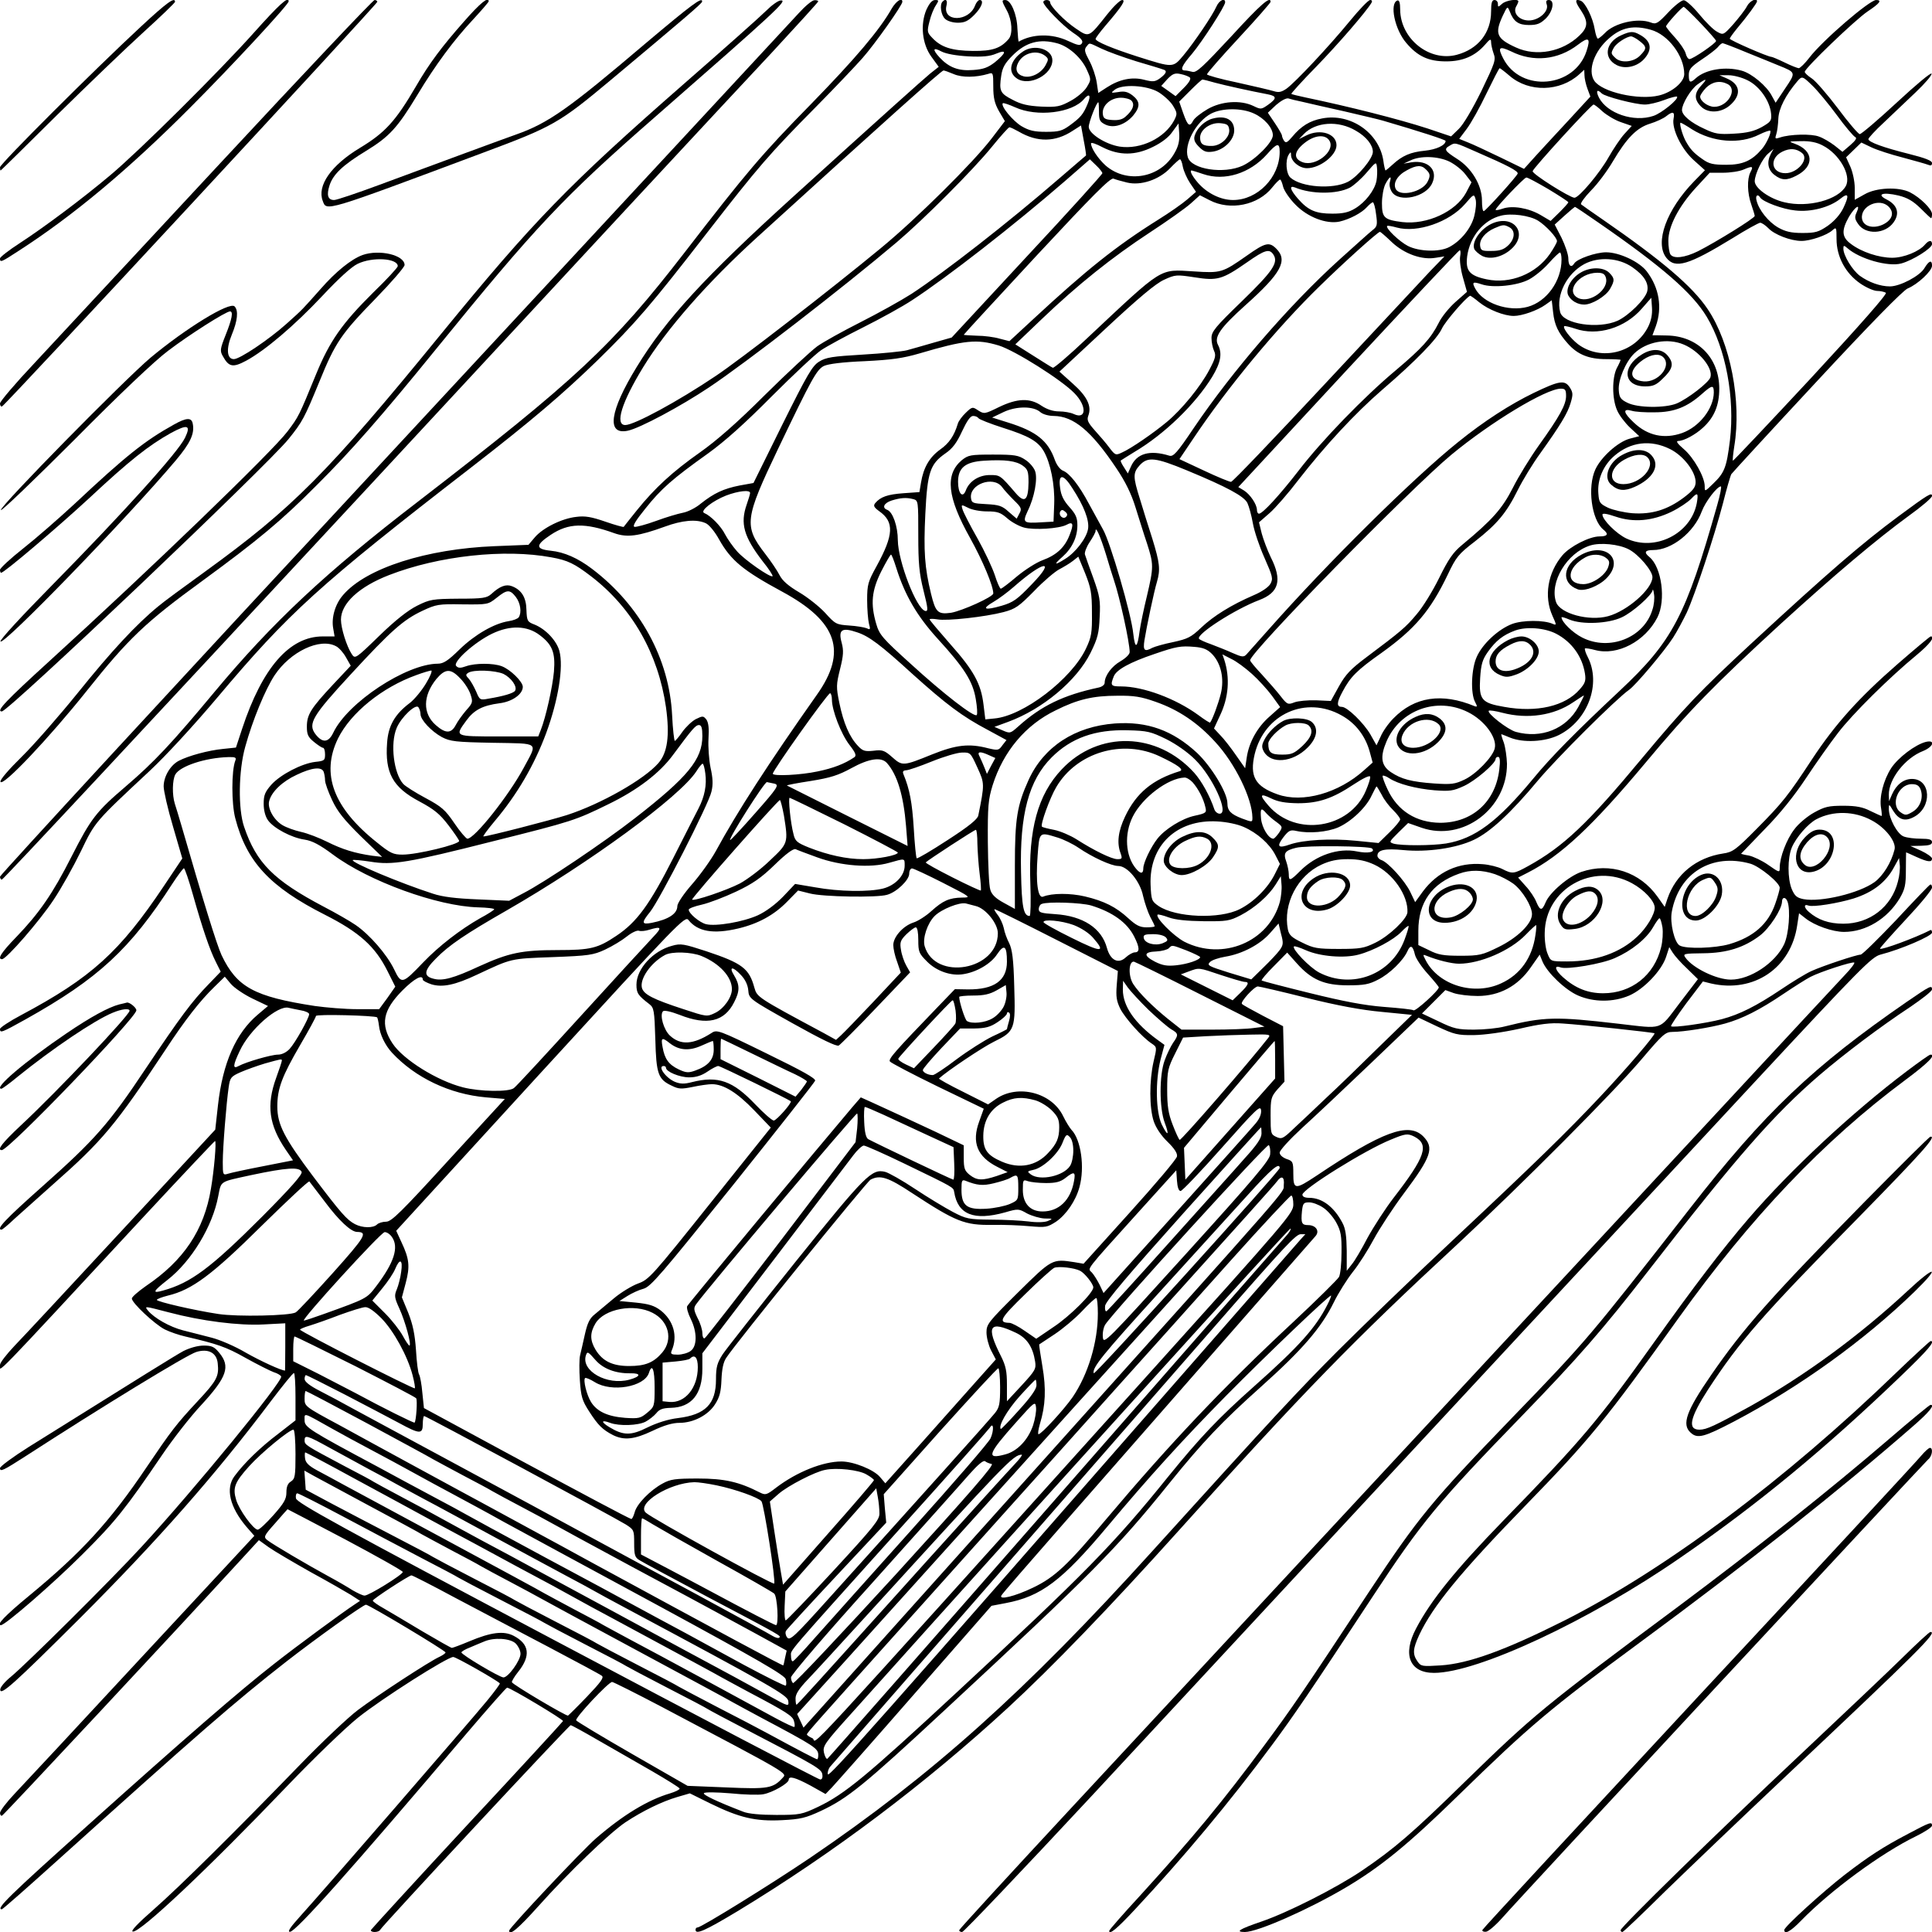 <?xml version="1.0" standalone="no"?>
<!DOCTYPE svg PUBLIC "-//W3C//DTD SVG 20010904//EN"
 "http://www.w3.org/TR/2001/REC-SVG-20010904/DTD/svg10.dtd">
<svg version="1.0" xmlns="http://www.w3.org/2000/svg"
 width="850pt" height="850pt" viewBox="0 0 850 850"
 preserveAspectRatio="xMidYMid meet">
<g transform="translate(0,850) scale(0.1,-0.1)"
fill="#000000" stroke="none">
<path d="M620 8383 c-206 -191 -620 -604 -620 -619 0 -8 1 -14 3 -14 1 0 112
109 247 243 135 133 307 298 383 367 75 68 137 128 137 132 0 23 -37 -4 -150
-109z"/>
<path d="M1116 8355 c-153 -171 -503 -519 -631 -626 -121 -102 -291 -229 -397
-298 -48 -31 -88 -62 -88 -68 0 -19 5 -17 83 34 239 154 484 359 752 628 185
185 435 455 435 469 0 25 -42 -14 -154 -139z"/>
<path d="M970 7783 c-366 -394 -734 -790 -817 -879 -84 -89 -153 -170 -153
-179 0 -9 4 -15 9 -13 14 5 1651 1770 1651 1780 0 4 -6 8 -12 8 -7 0 -312
-323 -678 -717z"/>
<path d="M2042 8406 c-98 -111 -153 -184 -212 -286 -90 -154 -136 -204 -247
-271 -126 -76 -189 -166 -163 -233 17 -46 2 -51 705 212 309 115 336 131 561
319 319 267 403 338 403 346 2 23 -46 -13 -249 -184 -340 -289 -428 -351 -570
-401 -54 -19 -355 -130 -603 -222 -97 -36 -186 -66 -197 -66 -28 0 -34 22 -20
65 16 49 60 90 162 152 101 62 137 101 224 245 80 133 160 241 247 334 37 40
67 75 67 78 0 23 -37 -7 -108 -88z"/>
<path d="M3370 8452 c-25 -25 -187 -169 -360 -320 -512 -448 -663 -604 -1070
-1102 -501 -614 -652 -765 -1038 -1045 -90 -65 -183 -133 -205 -152 -97 -79
-208 -199 -352 -378 -84 -104 -196 -232 -249 -284 -56 -55 -96 -101 -94 -110
6 -28 215 193 380 400 184 231 259 302 509 484 246 180 348 265 503 421 147
146 289 308 521 594 443 545 562 672 970 1028 526 460 584 513 550 510 -11 0
-40 -21 -65 -46z"/>
<path d="M3514 8442 c-28 -31 -831 -896 -1783 -1922 -952 -1025 -1731 -1870
-1731 -1877 0 -7 4 -13 8 -13 6 0 627 666 1629 1745 835 901 1605 1730 1761
1896 111 120 202 220 202 223 0 3 -8 6 -17 5 -10 0 -41 -26 -69 -57z"/>
<path d="M3923 8462 c-53 -94 -160 -220 -356 -421 -215 -219 -282 -298 -556
-653 -317 -410 -476 -558 -1171 -1094 -409 -314 -641 -532 -897 -839 -188
-226 -265 -308 -390 -415 -129 -110 -153 -141 -238 -308 -83 -164 -143 -250
-242 -353 -68 -70 -86 -99 -64 -99 19 0 165 168 226 260 35 52 89 149 121 215
63 131 61 128 302 353 71 66 196 202 298 323 316 375 444 492 1119 1014 262
203 403 323 554 470 166 162 237 245 481 560 226 291 274 347 480 555 84 85
176 182 205 215 54 61 175 232 175 247 0 21 -27 4 -47 -30z"/>
<path d="M4076 8458 c-28 -66 -19 -152 22 -208 l32 -44 -38 -30 c-38 -32 -188
-166 -603 -542 -388 -352 -558 -536 -688 -749 -119 -194 -134 -300 -39 -280
53 11 234 108 358 191 159 106 590 439 825 638 118 100 336 318 418 419 39 48
74 87 78 87 5 0 23 -9 41 -19 82 -48 161 -47 238 4 l36 23 12 -66 c7 -35 11
-65 10 -66 -2 -1 -52 -45 -113 -97 -231 -200 -510 -417 -655 -512 -47 -30
-148 -86 -225 -125 -77 -39 -162 -86 -190 -106 -27 -20 -131 -116 -230 -214
-122 -122 -214 -202 -285 -252 -122 -86 -198 -156 -278 -255 -31 -38 -57 -72
-58 -73 -1 -2 -38 8 -81 23 -61 21 -89 26 -127 21 -65 -7 -148 -49 -183 -90
l-28 -33 -150 -6 c-298 -12 -562 -96 -664 -213 -36 -40 -54 -101 -45 -149 l6
-35 -52 0 c-146 0 -266 -137 -355 -407 l-27 -82 -57 -6 c-63 -6 -152 -30 -194
-52 -37 -19 -67 -69 -67 -113 0 -19 18 -99 41 -176 l41 -141 -81 -121 c-194
-290 -320 -404 -628 -568 -51 -27 -93 -55 -93 -61 0 -19 6 -17 112 42 320 179
460 308 647 598 24 37 47 67 50 67 4 0 22 -53 40 -117 42 -149 74 -243 101
-296 l21 -42 -53 -55 c-74 -76 -125 -145 -276 -370 -163 -245 -225 -315 -456
-520 -162 -144 -206 -190 -179 -190 3 0 29 21 57 48 29 26 105 94 169 151 218
192 276 262 494 591 88 134 153 217 217 279 l45 44 26 -31 c15 -18 58 -47 95
-65 l69 -33 -45 -38 c-96 -81 -154 -212 -175 -398 l-12 -108 -409 -442 c-226
-244 -439 -473 -474 -509 -35 -37 -64 -74 -64 -84 0 -32 -55 -89 633 653 170
183 311 332 313 332 7 0 -4 -129 -18 -210 -30 -182 -120 -316 -286 -428 -34
-24 -62 -48 -62 -55 0 -19 100 -113 145 -136 22 -11 63 -25 90 -31 141 -33
178 -45 265 -94 52 -29 108 -57 124 -63 17 -5 31 -14 33 -19 7 -22 -380 -495
-614 -749 -136 -148 -505 -514 -575 -572 -26 -21 -47 -46 -47 -56 -1 -31 62
26 350 313 343 343 596 630 842 957 51 67 95 122 100 122 4 1 7 -46 7 -104 l0
-104 -77 -60 c-77 -58 -149 -128 -191 -185 -41 -54 -21 -137 52 -223 l35 -40
-496 -534 c-272 -294 -524 -564 -559 -601 -35 -37 -64 -75 -64 -84 0 -8 4 -14
9 -12 7 2 764 813 1053 1128 l77 84 43 -31 c24 -17 106 -65 182 -108 77 -42
157 -88 180 -102 l40 -26 -24 -16 c-52 -34 -260 -187 -355 -262 -150 -117
-391 -326 -818 -709 -342 -306 -408 -370 -379 -370 4 0 115 98 247 217 613
552 782 699 1005 873 135 105 338 250 350 250 13 0 350 -202 350 -210 0 -4
-12 -12 -26 -19 -43 -19 -274 -170 -359 -234 -44 -33 -159 -142 -255 -241
-285 -294 -528 -535 -643 -636 -72 -63 -103 -96 -93 -98 31 -7 335 280 685
646 113 118 249 249 306 295 105 84 393 267 419 267 12 0 187 -99 205 -116 2
-2 -23 -36 -55 -75 -78 -95 -736 -854 -820 -946 -48 -53 -61 -73 -48 -72 26 1
265 269 778 874 94 110 173 200 177 200 14 0 248 -140 246 -147 -1 -3 -191
-210 -422 -458 -231 -249 -421 -457 -423 -461 -2 -5 5 -9 16 -9 11 0 22 4 24
9 5 14 831 901 839 901 3 0 58 -30 120 -66 63 -36 169 -97 237 -136 67 -39
122 -73 122 -77 0 -5 -19 -14 -42 -21 -98 -29 -207 -95 -326 -198 -61 -53
-382 -394 -382 -406 0 -25 41 10 128 107 134 150 314 323 384 370 76 50 160
91 228 111 l55 16 91 -45 c127 -62 197 -79 314 -73 82 4 105 10 170 40 118 55
190 113 545 443 649 602 758 712 990 1000 147 182 232 271 403 424 181 162
265 259 320 371 20 41 58 101 83 133 26 32 68 98 93 145 26 48 85 138 132 201
122 163 135 201 85 252 -64 63 -179 21 -468 -173 -95 -63 -103 -63 -103 8 0
52 -2 56 -30 65 -18 7 -30 18 -30 28 0 10 44 58 97 107 54 49 191 178 306 288
l208 199 82 -39 c75 -35 89 -39 162 -38 48 1 127 12 200 28 90 21 137 27 190
23 81 -5 398 -39 404 -43 6 -5 -124 -157 -239 -279 -143 -152 -284 -290 -650
-633 -173 -162 -400 -381 -505 -486 -180 -181 -271 -279 -816 -881 -558 -617
-968 -984 -1504 -1348 -173 -117 -480 -307 -496 -307 -5 0 -9 -4 -9 -10 0 -23
41 -5 184 81 421 255 827 561 1191 896 193 178 447 441 750 778 545 607 771
839 1225 1259 290 270 688 669 815 819 90 106 102 117 133 117 48 0 168 19
232 37 75 21 151 59 256 130 49 33 103 67 119 75 44 23 187 69 193 63 3 -3
-15 -27 -40 -53 -24 -26 -279 -299 -564 -607 -286 -308 -929 -1001 -1430
-1540 -501 -539 -1134 -1221 -1407 -1515 -273 -294 -497 -538 -497 -542 0 -5
6 -8 13 -8 7 0 265 271 573 602 511 551 1613 1737 2916 3140 464 499 513 548
551 558 90 23 227 82 227 97 0 8 -3 13 -7 11 -64 -33 -215 -89 -222 -82 -2 2
49 59 113 128 64 68 116 131 116 141 0 9 -3 15 -8 13 -4 -1 -72 -72 -150 -156
-79 -83 -149 -152 -156 -152 -18 0 -165 -49 -216 -72 -25 -11 -85 -48 -134
-81 -109 -73 -182 -110 -261 -131 -68 -18 -216 -39 -223 -31 -3 2 28 48 67
101 l73 96 36 -9 c188 -43 352 68 379 257 l8 52 28 -22 c40 -32 120 -60 170
-60 96 0 191 58 245 148 23 40 27 58 27 124 0 43 1 78 1 78 1 0 21 -9 45 -20
51 -23 69 -25 69 -7 0 6 -22 22 -48 34 l-47 21 48 1 c35 1 47 5 47 16 0 11
-12 15 -49 15 -27 0 -61 4 -76 10 -28 11 -64 78 -65 120 0 24 1 24 19 -7 25
-40 52 -48 90 -28 83 42 77 168 -7 168 -37 0 -69 -25 -88 -68 l-13 -30 -1 28
c-1 69 71 162 151 193 46 19 55 50 12 40 -47 -12 -122 -69 -153 -116 -34 -53
-53 -128 -44 -176 3 -19 4 -34 2 -34 -2 0 -24 10 -49 22 -33 17 -62 23 -119
23 -65 0 -82 -4 -129 -30 -29 -16 -69 -49 -87 -74 -34 -44 -64 -123 -64 -168
0 -23 -1 -23 -51 12 -27 19 -66 37 -85 41 -19 3 -34 7 -34 8 0 0 47 49 104
108 68 69 131 148 182 225 43 65 106 154 140 198 64 84 227 245 346 343 58 48
84 82 62 82 -3 0 -69 -55 -146 -122 -170 -148 -274 -264 -375 -417 -107 -163
-131 -193 -245 -308 -91 -92 -105 -102 -147 -108 -118 -18 -208 -91 -245 -199
l-12 -36 -31 44 c-78 110 -209 153 -336 110 -55 -19 -139 -90 -157 -134 -16
-38 -24 -38 -41 2 -7 18 -28 50 -47 70 l-33 37 43 22 c145 74 284 204 519 485
189 227 305 345 594 610 236 215 421 371 562 474 57 41 103 80 103 88 0 17
-16 8 -147 -89 -162 -120 -308 -246 -648 -560 -226 -209 -295 -282 -481 -505
-239 -288 -346 -389 -502 -475 -62 -34 -68 -35 -113 -12 -18 9 -57 19 -86 21
-106 9 -198 -33 -263 -120 l-34 -47 -22 46 c-24 49 -97 129 -126 139 -10 3
-18 12 -18 19 0 26 33 33 115 25 104 -10 231 8 309 45 72 34 162 117 282 261
81 97 345 360 401 399 29 20 157 172 194 230 18 28 44 77 60 110 37 81 122
338 159 480 16 64 33 122 37 129 5 7 174 191 376 408 234 252 380 401 400 409
44 18 107 77 107 100 0 27 -13 23 -33 -10 -20 -35 -108 -81 -152 -81 -43 0
-93 18 -133 47 -33 25 -72 89 -72 119 0 15 2 16 18 2 53 -47 179 -83 237 -67
51 14 135 67 135 85 0 19 -14 18 -31 -2 -25 -30 -93 -58 -144 -58 -58 0 -135
25 -182 61 -41 30 -42 60 -8 120 28 46 52 60 33 18 -9 -19 -8 -29 6 -49 32
-50 120 -47 157 6 28 39 17 76 -30 100 -48 24 -18 34 51 18 40 -10 64 -24 97
-56 24 -24 45 -44 47 -44 2 0 4 8 4 18 0 22 -52 73 -97 96 -50 25 -149 21
-200 -9 l-43 -24 0 52 c0 29 -9 70 -19 93 l-19 42 33 32 34 33 44 -21 c25 -12
87 -32 138 -45 52 -14 102 -28 112 -32 12 -5 17 -3 17 8 0 10 -30 22 -102 40
-112 28 -178 52 -178 65 0 5 30 38 68 73 37 35 100 95 140 133 40 38 72 75 70
82 -2 7 -70 -50 -153 -127 -82 -76 -156 -139 -163 -139 -6 0 -50 51 -96 113
-46 61 -98 121 -115 132 -17 11 -31 24 -31 29 0 16 223 230 277 266 54 36 64
50 37 50 -29 0 -236 -178 -294 -254 -19 -25 -40 -45 -46 -46 -5 0 -34 11 -62
25 -29 14 -55 25 -59 25 -15 0 -183 73 -183 80 0 3 15 24 33 46 44 52 87 111
87 118 0 18 -32 2 -44 -21 -8 -16 -35 -50 -59 -78 -44 -49 -45 -50 -72 -35
-16 8 -51 43 -79 77 -28 34 -59 62 -68 62 -9 1 -40 -23 -68 -53 -46 -49 -54
-54 -77 -45 -57 22 -162 -2 -203 -47 -13 -13 -27 -24 -30 -24 -4 0 -10 18 -14
41 -8 50 -41 118 -62 126 -26 10 -26 -3 1 -42 33 -50 32 -75 -7 -112 -74 -71
-189 -93 -278 -52 -86 39 -95 61 -59 139 21 44 21 44 31 20 17 -45 38 -60 85
-60 36 0 50 6 74 29 32 32 40 81 13 81 -11 0 -14 -6 -9 -20 10 -30 -35 -70
-79 -70 -42 0 -71 32 -56 61 6 10 10 20 10 23 0 13 -55 5 -72 -11 -17 -15 -18
-15 -18 0 0 10 -7 17 -15 17 -11 0 -15 -12 -15 -50 0 -94 -57 -166 -151 -191
-120 -32 -248 70 -249 199 0 30 -4 42 -12 40 -36 -12 -12 -128 39 -187 50 -59
98 -81 175 -81 73 0 127 23 171 73 22 26 27 28 27 12 0 -10 5 -33 11 -50 11
-29 6 -41 -54 -166 -39 -79 -79 -147 -99 -166 l-34 -33 -104 35 c-126 41 -348
97 -535 136 -33 7 -62 14 -64 16 -2 1 47 56 110 120 99 102 219 241 243 281 4
7 2 12 -6 12 -8 0 -48 -42 -89 -92 -91 -111 -240 -270 -279 -298 -22 -15 -34
-18 -56 -11 -16 5 -89 22 -161 38 -73 15 -133 32 -133 36 0 5 63 77 140 160
77 83 140 155 140 159 0 27 -43 -10 -174 -153 -123 -132 -152 -160 -170 -155
-11 3 -27 6 -33 6 -23 0 -14 21 31 73 46 55 146 210 146 227 0 21 -26 9 -38
-18 -17 -39 -97 -157 -145 -215 -47 -56 -44 -56 -202 -6 -109 35 -185 66 -185
78 0 4 20 31 44 59 72 84 90 112 73 112 -9 0 -38 -28 -65 -62 -83 -105 -80
-103 -138 -64 -51 34 -114 99 -114 116 0 6 -7 10 -15 10 -8 0 -15 -4 -15 -9 0
-16 84 -103 131 -135 35 -23 45 -36 39 -46 -7 -12 -18 -10 -61 10 -70 33 -156
32 -217 -3 -2 -1 -4 25 -6 58 -2 63 -29 125 -53 125 -17 0 -17 -3 7 -47 23
-43 26 -102 8 -124 -35 -41 -71 -54 -158 -53 -93 1 -140 16 -179 58 -22 23
-23 28 -12 71 6 26 19 58 28 71 14 22 14 24 -3 24 -13 0 -25 -14 -38 -42z
m3405 -59 c38 -40 69 -75 69 -79 0 -10 -102 -80 -117 -80 -6 0 -14 12 -17 26
-4 14 -25 45 -46 68 -22 24 -40 46 -40 50 0 8 70 86 78 86 2 0 36 -32 73 -71z
m-218 -30 c76 -21 147 -115 147 -195 0 -35 -53 -80 -111 -94 -91 -22 -252 15
-285 65 -30 46 0 131 67 188 54 47 107 57 182 36z m-283 -94 c-53 -162 -288
-183 -366 -33 -26 50 -19 57 34 32 98 -49 206 -38 294 29 48 37 57 30 38 -28z
m-2327 34 c50 -14 106 -64 129 -117 19 -42 19 -43 -1 -76 -11 -18 -43 -45 -71
-60 -46 -25 -60 -28 -129 -25 -58 3 -89 10 -126 30 -55 28 -60 39 -50 106 5
35 16 55 50 89 59 59 119 75 198 53z m193 -23 c27 -13 96 -38 154 -56 58 -17
111 -33 118 -36 18 -5 14 -17 -14 -38 -22 -16 -31 -17 -70 -7 -53 14 -110 2
-165 -34 l-37 -24 -7 47 c-4 26 -18 68 -32 94 -21 39 -24 50 -13 63 15 18 7
19 66 -9z m2839 -17 c55 -22 118 -48 140 -57 77 -31 77 -30 29 -101 l-42 -63
-16 29 c-22 44 -89 100 -133 112 -71 20 -159 6 -202 -33 -25 -23 -31 -20 -31
14 0 25 9 36 58 69 32 21 64 46 71 55 7 9 16 16 20 16 3 0 51 -18 106 -41z
m-3425 -17 c63 -3 95 0 123 12 48 20 45 4 -6 -38 -30 -23 -50 -31 -96 -34 -64
-5 -106 11 -147 55 -33 36 -30 47 9 26 20 -10 64 -18 117 -21z m2382 -86 c85
-73 221 -70 306 7 l22 20 1 -24 c0 -13 6 -40 13 -59 l13 -35 -91 -99 c-50 -54
-116 -125 -146 -158 l-55 -61 -105 51 c-58 28 -122 58 -143 66 l-37 15 33 44
c19 25 58 95 87 156 30 61 55 111 58 111 2 0 22 -15 44 -34z m-2446 8 c37 -16
98 -15 152 1 21 7 22 5 22 -56 0 -50 6 -74 25 -108 l26 -44 -58 -76 c-80 -105
-331 -354 -488 -483 -219 -181 -625 -495 -726 -562 -168 -113 -359 -216 -398
-216 -47 0 -16 100 79 255 103 168 280 370 501 571 554 504 811 734 820 734 4
0 24 -7 45 -16z m1039 -15 c6 -6 -4 -23 -27 -46 l-36 -36 -32 23 -31 22 27 30
c23 24 34 28 59 22 16 -3 34 -10 40 -15z m2455 -13 c52 -26 97 -91 102 -146 3
-31 -1 -36 -41 -59 -33 -18 -64 -26 -122 -29 -67 -4 -84 -1 -130 21 -60 27
-99 60 -99 83 0 27 39 92 69 113 39 28 45 26 16 -5 -31 -33 -32 -61 -3 -91 30
-32 87 -31 127 2 54 46 49 94 -12 120 l-32 14 40 0 c22 0 60 -10 85 -23z m284
-23 c22 -21 70 -79 107 -129 37 -51 74 -94 81 -97 9 -4 2 -15 -21 -35 l-35
-30 -35 28 c-20 15 -50 33 -68 39 -32 13 -128 11 -172 -4 -21 -7 -23 -6 -16
15 4 12 8 43 9 69 2 44 32 103 84 164 20 23 22 23 66 -20z m-2628 13 c45 -12
153 -36 232 -51 40 -8 40 -18 1 -46 -30 -21 -32 -21 -65 -5 -57 27 -140 21
-201 -14 -29 -17 -57 -39 -63 -50 -16 -30 -24 -25 -44 31 l-18 52 48 48 c27
27 51 49 54 49 4 0 29 -6 56 -14z m2255 -6 c45 -24 0 -100 -59 -100 -27 0 -62
25 -62 45 0 7 12 24 26 39 28 27 62 33 95 16z m-2505 -35 c23 -14 52 -40 64
-59 20 -33 20 -37 6 -65 -41 -78 -147 -130 -240 -116 -62 10 -136 57 -136 87
0 20 34 108 42 108 2 0 3 -19 3 -42 0 -37 4 -44 28 -56 37 -18 87 -1 122 39
32 39 32 62 -2 89 -21 16 -36 20 -63 15 -33 -5 -34 -4 -16 10 33 26 141 20
192 -10z m1951 -6 c14 -14 148 -49 190 -49 18 0 56 9 85 20 28 11 54 17 56 15
10 -10 -69 -74 -104 -85 -86 -29 -203 11 -239 80 -15 30 -9 40 12 19z m-2262
-46 c-19 -46 -31 -60 -79 -95 -33 -24 -48 -28 -104 -28 -51 0 -74 5 -108 25
-38 23 -93 89 -82 101 3 2 27 -6 54 -18 96 -44 252 -25 303 36 24 28 32 17 16
-21z m194 13 c14 -17 5 -41 -27 -69 -14 -13 -32 -17 -59 -15 -31 2 -39 7 -41
26 -5 37 34 72 79 72 20 0 42 -6 48 -14z m751 -4 c25 -6 108 -25 185 -42 77
-18 154 -36 170 -41 164 -48 275 -84 275 -89 0 -19 -41 -38 -91 -43 -63 -6
-100 -22 -142 -61 -15 -14 -30 -26 -31 -26 -2 0 -7 20 -10 44 -19 122 -144
209 -269 185 -54 -10 -92 -33 -132 -81 -21 -25 -28 -29 -36 -17 -5 8 -9 18 -9
23 0 4 -14 29 -31 54 l-31 46 36 34 c22 19 44 31 54 29 9 -3 37 -10 62 -15z
m1320 -42 c18 -16 54 -38 80 -47 l49 -17 -33 -36 c-17 -19 -48 -65 -69 -102
-38 -68 -130 -178 -150 -178 -20 0 -187 105 -184 117 2 13 258 293 268 293 4
0 21 -13 39 -30z m-1534 -9 c47 -21 84 -64 84 -96 0 -31 -77 -108 -133 -134
-83 -38 -225 -16 -241 37 -18 56 35 156 102 192 48 25 133 26 188 1z m1847
-23 c-9 -45 35 -134 88 -182 l50 -45 -47 -48 c-122 -125 -175 -270 -123 -337
39 -50 97 -33 293 87 59 37 114 67 120 67 7 0 23 -11 36 -24 26 -28 98 -56
146 -56 39 0 112 25 136 47 17 15 18 13 18 -39 0 -77 39 -150 104 -195 26 -18
60 -33 75 -33 14 0 31 -4 38 -8 7 -5 -108 -136 -329 -375 -188 -202 -343 -366
-344 -364 -2 2 1 30 6 63 33 198 -17 456 -117 604 -67 100 -201 214 -463 395
-47 32 -89 62 -94 66 -4 4 15 31 44 61 29 29 72 87 96 128 61 103 105 148 164
166 26 8 59 23 71 33 29 23 38 19 32 -11z m-2195 -150 c-61 -111 -210 -138
-304 -56 -33 30 -64 76 -64 97 0 6 23 -2 51 -17 73 -37 144 -37 222 2 37 18
69 42 85 66 l27 37 3 -44 c2 -31 -3 -56 -20 -85z m797 97 c46 -26 75 -63 75
-93 0 -30 -67 -110 -110 -132 -67 -34 -204 -24 -252 18 -20 17 -24 77 -8 102
8 13 10 12 10 -2 0 -28 37 -58 70 -58 58 0 130 57 130 101 0 51 -71 74 -133
43 l-32 -16 21 22 c52 54 152 61 229 15z m1479 6 c91 -57 209 -67 296 -23 24
12 46 19 48 17 7 -6 -16 -57 -36 -80 -44 -52 -84 -70 -157 -70 -58 0 -76 4
-105 25 -39 27 -54 44 -74 80 -15 28 -29 80 -22 80 3 0 26 -13 50 -29z m-1594
-52 c24 -45 -62 -113 -118 -93 -42 15 -40 46 5 83 46 38 96 42 113 10z m2169
-19 c73 -37 127 -131 102 -178 -32 -61 -167 -97 -270 -72 -65 15 -131 62 -131
93 1 32 33 99 60 122 l23 20 -12 -22 c-19 -36 -13 -70 15 -92 32 -25 55 -26
97 -4 81 41 77 111 -8 141 -28 10 -25 10 28 11 39 1 70 -5 96 -19z m-2389 -28
c0 -112 -97 -212 -205 -212 -54 0 -113 29 -153 74 -27 31 -40 56 -29 56 2 0
25 -7 51 -16 94 -32 205 3 280 87 44 50 56 53 56 11z m867 -1 c136 -59 184
-84 180 -95 -5 -14 -141 -164 -149 -165 -5 -1 -8 20 -8 47 0 67 -46 144 -111
184 -53 34 -58 42 -31 57 24 15 22 15 119 -28z m1431 -4 c33 -26 -19 -89 -73
-89 -63 0 -72 66 -13 95 33 16 61 14 86 -6z m-1551 -38 c24 -12 56 -37 70 -56
l27 -35 -24 -46 c-45 -83 -172 -142 -281 -129 -79 10 -89 19 -89 83 0 30 7 68
15 84 18 34 29 40 20 10 -4 -13 0 -31 9 -45 32 -48 150 -22 177 39 27 58 -18
103 -91 92 l-35 -6 30 14 c45 22 122 19 172 -5z m-1527 -51 c0 -5 -149 -170
-332 -366 l-331 -357 -81 -23 c-45 -13 -97 -28 -116 -33 -19 -5 -106 -14 -193
-19 -135 -8 -163 -12 -193 -31 -30 -18 -52 -56 -162 -277 l-127 -257 -61 -11
c-71 -14 -113 -34 -170 -79 -22 -19 -58 -37 -80 -41 -21 -4 -75 -20 -118 -36
-44 -16 -86 -27 -94 -26 -11 2 4 27 47 80 70 88 119 131 276 243 75 54 164
134 280 251 94 94 191 185 217 203 27 18 110 63 186 101 76 38 174 92 216 120
153 100 446 328 671 523 l110 96 28 -27 c15 -14 27 -30 27 -34z m354 28 c4
-19 18 -51 32 -72 l26 -38 -38 -33 c-22 -19 -79 -59 -129 -90 -185 -116 -315
-220 -548 -436 l-106 -98 -43 11 c-23 7 -69 13 -100 13 -32 1 -58 3 -58 4 0 2
145 159 321 349 244 262 325 344 338 338 9 -4 35 -11 59 -17 61 -15 141 12
190 63 20 21 40 39 43 39 4 1 10 -14 13 -33z m852 -61 c-8 -42 -49 -95 -94
-122 -28 -17 -52 -23 -100 -23 -73 0 -106 14 -151 65 -35 40 -41 61 -13 50 72
-30 183 -30 240 -1 17 9 50 38 74 66 42 49 43 50 46 24 2 -15 1 -41 -2 -59z
m218 49 c19 -18 20 -28 6 -55 -24 -44 -120 -66 -139 -31 -14 26 7 61 49 83 42
23 64 24 84 3z m1427 -12 c-15 -29 -14 -92 4 -142 8 -23 15 -46 15 -50 0 -10
-172 -116 -249 -155 -59 -29 -108 -35 -122 -14 -5 8 -9 35 -9 60 0 63 45 150
121 233 l61 66 58 0 c32 0 73 6 91 14 40 17 44 15 30 -12z m-889 -74 c48 -29
88 -55 88 -58 0 -3 -18 -23 -39 -44 l-39 -38 -44 26 c-53 31 -124 43 -167 28
-17 -6 -31 -8 -31 -5 0 10 125 141 135 142 5 1 49 -23 97 -51z m-1167 11 c4
-17 28 -53 54 -79 53 -55 136 -87 194 -75 44 10 98 38 121 64 11 12 22 21 26
21 4 0 11 -24 14 -52 7 -48 5 -55 -16 -71 -13 -10 -78 -69 -146 -130 -222
-201 -470 -489 -640 -740 -73 -109 -90 -127 -107 -122 -87 27 -145 10 -170
-49 l-13 -29 -17 27 c-10 15 -16 28 -14 30 2 2 29 18 59 37 134 79 270 212
343 331 38 63 45 103 26 140 -19 35 9 75 120 175 158 141 188 197 136 249 -31
31 -48 27 -130 -31 -107 -75 -113 -77 -233 -69 -154 9 -130 24 -469 -294 -78
-74 -146 -132 -151 -130 -4 1 -43 26 -86 53 l-79 50 114 109 c162 155 313 275
476 382 78 51 160 109 182 129 l40 36 43 -22 c90 -47 213 -22 275 56 15 19 31
35 35 35 3 0 9 -14 13 -31z m841 -130 c-14 -54 -59 -109 -110 -136 -44 -23
-133 -20 -182 5 -37 19 -100 79 -91 88 2 2 21 -1 42 -7 90 -25 232 24 301 104
38 44 39 45 46 20 4 -13 1 -47 -6 -74z m1624 36 c-14 -29 -39 -57 -68 -78 -41
-28 -55 -32 -112 -32 -50 0 -75 6 -107 24 -43 25 -85 77 -95 119 -6 21 5 31
16 13 12 -19 100 -52 155 -57 68 -8 151 14 197 51 37 30 41 17 14 -40z m199 6
c27 -27 16 -59 -25 -79 -43 -20 -87 -8 -92 26 -8 56 77 93 117 53z m-1280 -68
c284 -196 417 -312 480 -417 84 -140 124 -357 102 -543 -15 -121 -24 -143 -75
-192 -36 -35 -36 -35 -36 -10 0 40 -48 126 -93 164 -28 24 -35 35 -23 35 24 0
76 28 109 59 49 45 71 98 71 171 0 136 -95 232 -231 234 -35 1 -63 1 -63 1 0
0 7 18 15 40 29 82 15 169 -40 241 -33 43 -121 84 -179 84 -45 0 -128 -29
-140 -49 -13 -21 -26 -11 -26 22 0 17 -14 58 -30 91 l-30 58 43 39 c23 21 44
38 46 39 2 0 47 -30 100 -67z m-262 6 c35 -22 83 -74 83 -90 0 -6 -14 -31 -31
-56 -61 -88 -175 -134 -278 -112 -77 16 -94 38 -86 102 12 86 72 159 148 178
46 12 127 1 164 -22z m-644 -94 c55 -52 133 -80 194 -69 l38 6 -61 -63 c-33
-35 -242 -259 -463 -496 -222 -238 -408 -433 -415 -433 -7 0 -61 22 -120 50
l-107 50 62 92 c150 224 366 485 555 669 106 104 255 238 265 239 3 0 26 -20
52 -45z m-520 -56 c22 -35 -4 -73 -139 -204 -118 -114 -134 -134 -134 -162 0
-18 5 -43 11 -56 10 -21 6 -34 -21 -85 -38 -72 -120 -173 -186 -228 -60 -50
-159 -118 -198 -135 -27 -13 -30 -12 -55 21 -14 19 -43 53 -64 76 -31 35 -36
46 -29 65 16 42 -5 85 -68 141 l-59 53 204 190 c145 135 219 197 256 214 50
23 55 23 134 11 101 -16 122 -10 230 65 81 57 100 62 118 34z m821 -7 c-3 -16
2 -57 12 -92 l18 -64 -51 -45 c-28 -25 -61 -66 -73 -91 -35 -69 -74 -112 -189
-209 -140 -117 -327 -310 -428 -442 -83 -107 -158 -189 -174 -189 -5 0 -9 7
-9 16 0 25 -30 69 -57 86 l-25 15 483 521 c266 286 487 521 491 521 4 1 5 -12
2 -27z m446 -14 c0 -94 -65 -185 -149 -208 -85 -23 -197 16 -231 81 -15 28
-10 31 29 18 49 -17 158 -6 209 22 24 13 62 44 85 70 23 26 45 47 50 48 4 1 7
-14 7 -31z m312 -34 c52 -36 73 -71 65 -106 -9 -35 -81 -106 -130 -129 -85
-38 -240 -15 -253 38 -19 74 29 169 106 211 64 34 152 28 212 -14z m-674 -154
c41 -33 110 -60 152 -60 36 0 104 24 139 49 l28 20 6 -53 c6 -56 22 -90 66
-139 42 -47 92 -67 166 -67 36 0 65 -2 65 -3 0 -2 -7 -19 -17 -37 -21 -43 -21
-133 1 -184 9 -22 35 -56 57 -77 l41 -38 -42 -11 c-52 -14 -126 -81 -151 -135
-36 -78 -17 -221 34 -264 26 -21 20 -31 -16 -31 -44 0 -130 -44 -163 -83 -65
-77 -82 -181 -44 -266 18 -40 19 -43 2 -36 -40 18 -133 17 -179 0 -61 -23
-131 -88 -156 -145 -24 -52 -28 -161 -7 -199 10 -19 10 -22 -2 -18 -144 60
-265 42 -358 -54 -22 -22 -47 -58 -56 -80 l-18 -38 -27 48 c-29 50 -102 121
-125 121 -24 0 -24 18 2 66 35 66 62 94 174 173 146 105 213 184 289 342 37
78 47 91 120 147 97 76 138 124 189 227 22 44 66 116 98 160 88 123 121 177
134 222 11 37 11 46 -4 69 -22 33 -45 30 -159 -25 -103 -50 -217 -123 -332
-216 -197 -158 -573 -530 -834 -825 -46 -52 -90 -101 -97 -109 -12 -13 -20
-12 -61 6 -26 12 -70 29 -96 39 -26 9 -50 20 -52 24 -12 20 159 130 265 170
87 33 102 87 51 188 -15 31 -33 79 -40 105 l-12 49 47 41 c25 22 82 87 126
145 118 152 251 295 369 397 149 128 242 224 263 270 14 30 103 134 124 144 2
0 20 -12 40 -29z m743 -108 c-59 -116 -208 -152 -309 -76 -33 26 -68 71 -60
79 2 2 24 -3 48 -11 98 -34 220 3 294 89 l41 47 3 -44 c2 -30 -4 -58 -17 -84z
m-2857 -82 c71 -22 276 -151 333 -210 55 -56 53 -117 -2 -92 -14 7 -44 12 -66
12 -26 0 -53 9 -77 25 -51 35 -106 33 -187 -6 -63 -31 -65 -31 -91 -15 -25 17
-27 17 -55 -10 -16 -15 -32 -37 -35 -48 -16 -53 -38 -86 -78 -114 -47 -34 -73
-79 -84 -145 l-7 -42 -70 -5 c-70 -5 -101 -16 -124 -43 -10 -12 -6 -19 17 -36
67 -47 64 -104 -11 -241 -38 -69 -42 -81 -42 -150 0 -41 4 -88 8 -104 7 -25 6
-28 -10 -20 -10 4 -45 10 -77 12 -57 4 -61 6 -106 56 -26 28 -78 69 -114 90
-47 28 -73 50 -86 75 -10 20 -39 63 -64 95 -94 122 -90 153 57 461 148 309
170 349 202 365 20 9 81 17 180 21 119 6 168 13 240 34 200 59 253 64 349 35z
m3014 4 c67 -28 130 -104 117 -144 -7 -23 -99 -94 -148 -115 -51 -21 -172 -20
-217 3 -29 14 -36 23 -38 54 -4 46 30 126 68 163 54 52 148 69 218 39z m132
-211 c-1 -71 -64 -151 -139 -178 -79 -28 -152 -12 -213 46 -46 43 -50 63 -10
52 15 -5 61 -8 102 -7 85 0 143 23 208 81 45 40 52 40 52 6z m-650 -15 c0 -39
-29 -91 -120 -218 -37 -52 -89 -136 -114 -186 -47 -92 -89 -140 -223 -251 -40
-33 -60 -62 -101 -145 -28 -57 -72 -129 -99 -160 -48 -58 -70 -76 -222 -190
-68 -51 -91 -75 -120 -127 l-36 -65 -65 3 c-36 1 -79 -3 -95 -9 -28 -11 -32
-10 -60 26 -16 21 -54 64 -82 95 -29 31 -53 59 -53 64 0 35 704 754 885 904
174 144 417 291 482 291 19 0 23 -5 23 -32z m-2312 -72 c11 -9 36 -16 58 -16
87 -1 165 -65 276 -231 39 -58 65 -111 83 -169 15 -47 37 -119 51 -160 30 -93
30 -104 0 -232 -14 -57 -28 -125 -32 -153 -10 -78 -20 -83 -28 -14 -8 85 -101
403 -133 459 -14 25 -42 76 -62 113 -44 83 -86 135 -114 146 -13 5 -28 25 -36
47 -30 85 -81 126 -206 165 l-70 22 50 24 c57 27 133 27 163 -1z m-273 -26 c3
-5 51 -24 107 -42 114 -36 154 -59 180 -103 30 -52 49 -148 46 -232 l-3 -78
-54 -3 c-79 -5 -83 -1 -60 49 30 60 45 143 33 176 -5 15 -24 38 -43 50 -30 20
-46 23 -142 23 -100 0 -109 -2 -138 -25 -74 -63 -64 -162 37 -342 56 -101 102
-211 102 -244 0 -15 -138 -77 -186 -85 -58 -8 -68 2 -88 84 -28 115 -33 187
-25 351 9 184 21 219 88 266 31 21 50 46 73 96 22 47 37 69 49 69 10 0 20 -4
24 -10z m3043 -136 c58 -29 112 -99 112 -145 0 -22 -11 -37 -52 -68 -72 -54
-141 -75 -226 -69 -37 3 -85 14 -107 24 -37 18 -40 23 -43 63 -5 62 22 124 71
166 71 61 159 72 245 29z m-2848 -73 c22 -16 25 -26 25 -74 -1 -79 -17 -92
-56 -47 -69 80 -69 80 -114 80 -48 0 -91 -27 -106 -68 -14 -36 -34 -13 -34 38
0 62 32 88 114 93 94 6 142 -1 171 -22z m723 -21 c176 -73 250 -113 265 -143
7 -15 18 -55 24 -89 6 -35 29 -103 51 -152 36 -82 39 -92 26 -115 -8 -14 -38
-35 -74 -50 -97 -42 -175 -90 -230 -142 -45 -43 -60 -50 -124 -64 -40 -8 -81
-20 -91 -25 -35 -19 -42 -12 -35 33 9 57 42 214 55 257 16 54 12 85 -20 189
-17 53 -42 132 -55 176 -31 98 -31 115 0 149 35 37 68 34 208 -24z m-505 -78
c51 -78 75 -141 69 -179 -7 -41 -55 -104 -101 -132 -47 -30 -52 -26 -12 9 43
38 66 87 66 139 0 33 -7 49 -35 80 -25 28 -37 51 -41 85 -9 63 14 62 54 -2z
m-310 6 c9 -13 33 -39 53 -59 33 -32 35 -38 24 -58 l-12 -23 -35 30 c-29 27
-44 31 -99 34 -59 3 -64 5 -67 26 -9 61 97 100 136 50z m3147 -80 c-138 -488
-196 -599 -430 -818 -189 -177 -302 -291 -379 -385 -158 -191 -258 -265 -384
-286 -64 -10 -195 -10 -230 -1 -22 7 -21 8 20 49 l43 42 60 -21 c182 -62 376
85 375 282 -1 30 -7 72 -14 93 -8 20 -12 37 -11 37 1 0 19 -7 38 -15 59 -24
154 -19 215 11 128 64 188 226 127 344 -9 17 -14 34 -12 37 3 2 23 -1 45 -7
98 -26 220 38 274 144 38 75 19 220 -35 265 -26 21 -20 31 16 31 82 0 180 78
214 170 15 41 67 110 84 110 4 0 -3 -37 -16 -82z m-4255 53 c0 -5 -7 -28 -15
-51 -29 -83 -13 -141 70 -249 27 -33 46 -63 44 -66 -9 -8 -124 72 -156 109
-18 20 -42 54 -53 75 -18 36 -63 82 -92 94 -20 9 38 54 97 77 53 20 105 26
105 11z m4165 -45 c-26 -135 -184 -214 -310 -155 -44 21 -105 82 -105 105 0 7
20 4 58 -9 79 -27 162 -19 245 21 35 17 73 43 87 57 29 31 33 27 25 -19z
m-3447 18 c22 -6 22 -9 22 -158 0 -124 4 -168 23 -244 20 -80 21 -92 8 -90
-39 8 -120 219 -121 311 0 61 -22 125 -47 134 -24 9 -14 30 20 41 39 12 64 14
95 6z m325 -54 c46 0 59 -5 88 -30 19 -17 52 -35 74 -41 44 -12 155 -5 187 12
29 16 33 4 14 -44 -21 -55 -57 -89 -120 -112 -27 -10 -77 -42 -112 -71 -35
-30 -67 -54 -71 -54 -4 0 -16 27 -26 59 -11 33 -45 106 -77 163 -32 56 -61
113 -65 126 -7 23 -6 23 24 8 16 -9 54 -16 84 -16z m347 -24 c-13 -13 -35 7
-25 24 5 8 11 8 21 -1 10 -8 12 -15 4 -23z m-1585 -28 c14 -6 40 -37 59 -72
52 -92 105 -136 277 -229 244 -132 288 -264 152 -455 -211 -299 -350 -514
-444 -687 -21 -38 -68 -104 -104 -145 -36 -41 -65 -84 -65 -96 0 -34 -38 -59
-112 -74 -46 -9 -47 0 -8 48 42 52 259 476 270 529 8 32 6 61 -4 106 -7 35
-11 91 -9 127 3 46 0 70 -9 84 -14 17 -16 17 -47 2 -17 -9 -44 -35 -59 -56
-15 -22 -30 -39 -33 -40 -3 0 -9 51 -12 113 -12 248 -141 484 -352 644 -63 48
-123 74 -182 80 -68 7 -68 25 0 70 78 52 150 54 280 7 57 -20 106 -13 222 29
76 28 139 34 180 15z m1761 -138 c14 -47 29 -96 34 -110 26 -76 70 -276 70
-319 0 -10 -18 -27 -40 -40 -39 -22 -70 -64 -70 -95 0 -9 -12 -18 -27 -21
-154 -33 -252 -80 -353 -171 -35 -31 -36 -32 -70 -17 l-35 15 60 22 c152 56
302 181 363 304 32 65 37 87 40 158 4 72 0 93 -28 171 -18 48 -34 95 -37 104
-2 9 7 33 21 54 14 21 26 43 26 49 0 24 21 -23 46 -104z m2300 23 c43 -22 104
-94 104 -122 0 -52 -110 -149 -195 -172 -84 -23 -211 11 -229 62 -30 87 48
217 150 249 44 14 126 6 170 -17z m-4741 -35 c73 -13 103 -28 176 -84 180
-138 295 -340 329 -576 17 -124 7 -200 -34 -246 -62 -71 -251 -179 -402 -228
-69 -22 -348 -94 -367 -94 -4 0 18 30 49 67 98 116 174 245 227 388 53 144 77
291 58 361 -12 45 -60 96 -109 116 -32 12 -34 16 -36 65 -1 55 -22 88 -64 104
-26 10 -53 0 -90 -34 -20 -18 -36 -21 -145 -21 -114 -1 -126 -3 -182 -31 -40
-20 -95 -63 -166 -132 -106 -103 -107 -103 -122 -80 -22 34 -47 113 -47 151 0
71 80 145 212 196 219 85 509 116 713 78z m1518 -46 c38 -121 92 -213 182
-312 117 -128 155 -187 168 -266 6 -35 8 -66 4 -70 -11 -11 -147 94 -290 225
-125 113 -138 128 -152 176 -26 89 -20 147 22 231 21 41 40 74 43 74 3 0 13
-26 23 -58z m861 -197 c1 -89 -2 -107 -26 -158 -63 -134 -276 -297 -403 -308
l-40 -4 -8 65 c-11 92 -43 150 -147 267 -49 56 -90 104 -90 108 0 3 15 3 34 0
41 -8 211 11 291 32 53 14 68 25 135 93 41 43 91 85 110 95 19 10 46 26 60 37
l24 19 30 -73 c25 -63 30 -86 30 -173z m-263 126 c-66 -69 -83 -81 -134 -96
-76 -22 -91 -15 -36 17 24 14 64 44 89 66 131 115 188 124 81 13z m2729 -113
c-37 -124 -189 -184 -309 -123 -42 21 -91 69 -91 89 0 3 16 -2 35 -10 56 -23
171 -18 230 10 48 22 133 98 136 120 1 6 4 -2 6 -19 3 -16 0 -47 -7 -67z
m-5001 56 c21 -27 27 -69 13 -90 -4 -6 -24 -14 -45 -17 -63 -10 -148 -59 -215
-124 -51 -50 -71 -63 -96 -63 -139 -1 -397 -171 -460 -304 -21 -44 -48 -46
-79 -5 -33 45 -12 80 155 261 179 194 232 241 317 281 60 28 70 30 176 28 111
-1 112 -1 150 29 46 37 58 37 84 4z m105 -168 c56 -42 70 -77 63 -161 -6 -68
-36 -202 -58 -257 l-11 -28 -174 0 c-196 0 -194 -1 -143 69 34 47 71 67 147
77 56 7 102 40 102 72 0 23 -55 77 -93 91 -37 14 -116 14 -156 0 -25 -9 -35
-9 -44 1 -17 17 81 105 158 142 79 38 154 36 209 -6z m4472 6 c69 -36 115
-100 127 -175 5 -32 1 -43 -23 -70 -64 -74 -189 -103 -332 -77 -100 17 -112
32 -106 127 4 61 10 81 34 115 35 49 66 74 120 94 50 18 129 12 180 -14z
m-3075 6 c52 -17 103 -55 243 -183 149 -134 219 -187 333 -247 l81 -44 -18
-23 c-16 -23 -20 -23 -63 -13 -84 22 -141 15 -246 -27 -128 -52 -131 -52 -176
-12 -34 30 -43 33 -82 28 -38 -4 -48 -1 -69 22 -37 39 -63 100 -81 187 -15 72
-14 82 3 151 15 60 16 81 7 115 -16 58 1 69 68 46z m-2293 -61 c13 -6 33 -29
44 -49 l21 -37 -78 -83 c-97 -104 -115 -132 -115 -185 0 -34 5 -46 31 -67 17
-14 35 -26 40 -26 5 0 9 -13 9 -29 0 -26 -3 -29 -43 -33 -59 -7 -152 -55 -193
-100 -28 -32 -34 -46 -34 -84 0 -29 7 -56 19 -73 25 -35 104 -77 161 -85 33
-5 66 -22 125 -66 157 -117 459 -227 638 -232 41 -1 74 -5 71 -9 -2 -4 -30
-22 -62 -39 -86 -49 -180 -121 -250 -194 -93 -97 -96 -98 -129 -29 -32 65
-107 151 -168 193 -23 16 -87 53 -141 81 -220 116 -296 192 -350 351 -27 78
-25 247 5 353 32 116 88 252 129 314 69 104 199 166 270 128z m3854 -34 c40
-41 55 -109 39 -175 -11 -44 -36 -112 -47 -127 -2 -2 -25 13 -52 33 -100 73
-243 126 -340 126 -45 0 -48 4 -32 44 11 29 70 62 180 99 96 33 115 36 175 31
37 -3 56 -10 77 -31z m176 -88 c28 -25 67 -68 88 -96 l36 -50 -46 -41 c-54
-47 -91 -113 -101 -181 l-7 -47 -40 57 c-22 32 -53 72 -69 88 l-28 30 25 54
c40 82 46 169 20 249 l-8 23 39 -20 c22 -10 62 -40 91 -66z m-3634 -42 c-19
-32 -51 -70 -70 -85 -67 -50 -96 -101 -101 -176 -10 -133 25 -196 142 -258 65
-35 89 -54 128 -105 26 -34 47 -65 47 -69 0 -15 -184 -60 -249 -60 -41 0 -54
6 -112 53 -193 153 -248 302 -172 458 56 113 194 225 345 279 29 11 58 19 65
20 6 0 -4 -26 -23 -57z m151 22 c19 -19 39 -51 45 -70 11 -33 10 -38 -19 -70
-17 -20 -38 -49 -46 -65 -20 -38 -45 -38 -88 0 -58 51 -57 129 3 203 39 46 63
47 105 2z m190 20 c34 -17 62 -56 51 -74 -7 -11 -51 -24 -118 -35 -36 -7 -38
-5 -53 31 -9 20 -23 46 -32 56 -15 16 -15 19 -3 27 24 15 119 11 155 -5z
m1445 -113 c0 -47 40 -151 77 -199 28 -36 32 -48 21 -55 -43 -29 -93 -48 -161
-62 -74 -16 -197 -22 -197 -10 0 15 241 354 252 354 4 0 8 -13 8 -28z m1425
-10 c100 -35 185 -92 262 -177 87 -94 162 -248 163 -332 0 -21 0 -21 -46 -4
-49 19 -64 34 -64 67 0 46 -70 161 -133 221 -108 100 -219 140 -362 130 -176
-13 -313 -102 -380 -249 -50 -111 -60 -169 -60 -375 l0 -192 -49 27 c-35 19
-53 36 -59 57 -6 17 -10 111 -11 210 -1 160 2 188 21 250 47 149 145 266 278
330 96 48 164 64 270 64 74 1 105 -4 170 -27z m1859 -22 c-53 -97 -163 -141
-275 -110 -36 10 -129 83 -119 93 3 3 30 -1 60 -9 111 -29 226 -12 311 46 24
16 45 30 47 30 2 0 -9 -22 -24 -50z m-5094 -32 c0 -25 48 -76 94 -101 37 -19
59 -22 224 -25 211 -4 198 6 135 -112 -66 -122 -216 -311 -247 -310 -6 1 -32
31 -57 68 -40 59 -56 73 -127 111 -45 24 -89 52 -98 62 -42 47 -58 177 -29
246 20 48 85 109 96 91 5 -7 9 -21 9 -30z m4608 9 c73 -36 130 -113 118 -160
-9 -38 -82 -113 -133 -137 -42 -20 -58 -22 -133 -17 -100 7 -145 19 -191 50
-43 29 -48 67 -19 135 60 139 222 197 358 129z m-555 -15 c61 -34 104 -90 123
-159 l13 -48 -37 -33 c-113 -102 -271 -146 -381 -107 -99 35 -124 79 -101 177
43 177 226 259 383 170z m-2813 -90 c0 -103 -63 -180 -297 -362 -136 -106
-399 -283 -491 -330 l-62 -33 -138 6 c-97 4 -155 11 -197 25 -143 46 -362 138
-353 148 3 2 38 -1 77 -7 98 -16 162 -6 545 91 344 86 358 91 501 161 130 63
228 138 287 219 83 112 98 130 113 130 11 0 15 -13 15 -48z m2041 -14 c44 -22
95 -58 127 -90 78 -77 151 -238 108 -238 -9 0 -19 8 -23 18 -20 60 -56 125
-89 162 -163 180 -421 187 -583 15 -105 -111 -147 -264 -138 -502 3 -79 1
-143 -3 -143 -27 0 -35 39 -38 194 -6 253 34 403 135 504 85 85 191 123 334
119 88 -2 102 -6 170 -39z m-28 -76 c80 -38 108 -59 87 -65 -120 -37 -191 -96
-240 -199 -31 -65 -37 -117 -20 -162 8 -23 7 -26 -14 -26 -25 0 -101 37 -181
88 -27 17 -72 36 -98 41 -26 5 -50 11 -53 14 -8 8 35 127 63 174 90 153 292
213 456 135z m-803 -49 c32 -70 32 -72 4 -211 -3 -16 -42 -48 -135 -108 -72
-47 -133 -83 -136 -80 -3 3 -9 63 -13 133 -7 112 -18 171 -45 236 -5 12 -2 17
11 18 11 0 62 18 114 39 52 21 112 39 132 39 37 1 38 0 68 -66z m52 54 l27
-12 -19 -35 -18 -35 -11 28 c-6 16 -16 37 -21 48 -13 23 1 25 42 6z m-3317
-24 c-17 -44 -17 -189 0 -253 50 -192 152 -302 395 -425 150 -76 221 -139 275
-248 l34 -68 -35 -50 -36 -49 -96 0 c-54 0 -137 7 -187 14 -267 41 -343 83
-410 223 -21 45 -81 239 -176 568 -11 39 -25 83 -30 99 -12 39 -11 103 2 128
20 37 131 74 233 77 32 1 37 -2 31 -16z m5561 -40 c-17 -141 -119 -233 -260
-233 -105 1 -187 52 -231 146 -15 31 -24 58 -22 61 3 2 16 -2 29 -11 38 -25
117 -46 199 -53 68 -5 82 -3 130 19 50 23 139 99 139 119 0 5 5 9 11 9 8 0 10
-17 5 -57z m-2694 30 c46 -52 73 -143 84 -276 l7 -89 -264 132 c-145 73 -265
133 -267 134 -1 2 46 11 105 20 87 14 121 25 178 56 78 43 132 51 157 23z
m-799 -46 c7 -50 -3 -102 -30 -154 -11 -21 -61 -119 -111 -218 -104 -205 -160
-282 -250 -342 -82 -55 -113 -63 -258 -63 -159 0 -215 -12 -345 -71 -114 -53
-162 -66 -202 -55 -45 11 -42 36 10 88 57 59 133 110 313 213 362 208 762 500
834 612 11 18 24 33 27 33 4 0 9 -19 12 -43z m-1679 7 c3 -9 6 -25 6 -37 0
-12 14 -51 31 -87 23 -50 53 -87 125 -158 l95 -92 -43 5 c-77 11 -132 28 -198
61 -36 18 -88 38 -116 44 -27 6 -64 19 -82 30 -38 23 -66 74 -58 105 10 41 58
87 121 116 67 32 110 37 119 13z m4585 -83 c-71 -167 -307 -204 -427 -67 -43
49 -40 58 11 33 31 -15 62 -20 117 -21 92 0 153 21 246 83 41 27 70 41 72 34
2 -6 -7 -34 -19 -62z m-762 37 c24 -27 48 -72 56 -109 6 -24 4 -27 -47 -38
-56 -12 -131 -59 -164 -101 -29 -37 -62 -106 -62 -130 0 -25 -12 -26 -32 -2
-47 55 -53 153 -14 230 42 83 154 168 227 171 8 1 25 -9 36 -21z m-1839 -6
c20 -6 14 -17 -85 -129 -59 -67 -109 -121 -111 -119 -7 7 151 256 162 255 6
-1 21 -4 34 -7z m5042 -26 c13 -36 -2 -78 -36 -98 -27 -16 -32 -16 -52 -2 -47
32 -11 124 49 124 22 0 32 -6 39 -24z m-2371 -23 c10 -21 33 -51 50 -67 17
-17 31 -35 31 -41 0 -6 -21 -32 -47 -57 l-48 -47 -100 10 c-110 11 -229 4
-289 -16 -53 -19 -61 -10 -30 31 24 31 31 34 58 28 55 -12 135 -5 184 16 58
26 124 89 147 141 10 21 20 39 21 39 2 0 12 -17 23 -37z m-2364 -130 c129 -65
235 -121 235 -124 0 -12 -89 -29 -152 -29 -73 0 -155 18 -239 51 -52 21 -61
28 -68 59 -13 48 -24 160 -17 160 3 0 112 -53 241 -117z m-266 38 c19 -120 19
-121 -62 -197 -39 -38 -99 -83 -132 -101 -58 -30 -202 -79 -210 -71 -5 5 377
438 386 438 3 0 11 -31 18 -69z m2122 11 c8 -9 28 -27 44 -38 28 -21 29 -22
12 -48 -10 -14 -21 -26 -25 -26 -21 0 -50 48 -54 88 -4 46 0 51 23 24z m2663
-31 c61 -32 110 -95 101 -129 -14 -57 -51 -116 -88 -143 -68 -49 -235 -89
-312 -75 -30 6 -39 14 -52 44 -19 46 -19 137 0 183 19 45 72 106 109 125 73
38 166 36 242 -5z m-2763 -29 c60 -26 115 -75 140 -124 l20 -39 -23 -46 c-30
-60 -92 -122 -154 -153 -89 -45 -281 -37 -357 14 -30 21 -32 25 -35 93 -7 173
115 289 293 279 41 -2 89 -12 116 -24z m-1171 -74 c1 -35 5 -94 10 -133 5 -38
7 -71 5 -73 -1 -2 -58 24 -125 58 -67 34 -120 63 -117 66 11 11 212 142 220
143 4 1 7 -27 7 -61z m353 27 c26 -8 67 -28 92 -45 60 -41 144 -80 175 -80 40
0 96 -67 109 -132 7 -30 21 -71 31 -91 11 -20 20 -39 20 -42 0 -3 -16 -5 -36
-5 -29 0 -46 9 -79 39 -55 51 -108 77 -192 97 -64 15 -145 15 -184 -1 -23 -9
-33 63 -24 181 8 106 6 104 88 79z m1383 -48 c17 -16 -18 -23 -66 -13 -82 17
-181 -17 -249 -85 -45 -45 -51 -47 -51 -15 0 12 -5 38 -11 55 -14 38 -6 49 43
61 41 11 324 8 334 -3z m-2441 -39 c104 -38 235 -48 317 -24 71 20 68 21 68
-13 0 -43 -41 -86 -94 -100 -63 -16 -195 -14 -299 5 l-89 15 -53 -56 c-33 -34
-76 -66 -111 -82 -64 -29 -185 -50 -228 -39 -28 7 -76 47 -76 64 0 5 26 15 58
22 31 7 99 33 150 57 74 35 110 60 170 118 50 49 82 72 92 69 8 -4 51 -20 95
-36z m2451 -32 c82 -38 150 -136 146 -210 -2 -29 -80 -104 -142 -134 -49 -24
-66 -27 -160 -27 -94 0 -111 3 -161 28 -46 22 -58 33 -63 58 -22 112 42 236
148 285 37 17 69 24 116 24 47 0 79 -7 116 -24z m1655 4 c41 -12 129 -84 129
-106 0 -8 -9 -40 -20 -71 -31 -89 -96 -146 -202 -177 -62 -18 -189 -22 -218
-6 -23 12 -44 99 -35 148 31 171 176 260 346 212z m649 -78 c-28 -112 -124
-186 -240 -186 -64 0 -112 17 -152 52 -22 19 -23 36 -2 28 20 -8 131 10 199
31 85 27 143 72 178 138 l22 40 3 -29 c2 -16 -1 -49 -8 -74z m-4200 -7 c122
-62 124 -64 83 -64 -57 -1 -85 -14 -135 -59 -24 -22 -60 -45 -80 -51 -45 -15
-88 -63 -88 -99 0 -15 7 -48 17 -74 l16 -47 -120 -128 c-66 -70 -131 -137
-143 -148 l-22 -20 -56 31 c-291 156 -291 157 -303 198 -23 85 -53 108 -212
161 -98 32 -112 35 -150 24 -84 -22 -157 -102 -157 -171 0 -37 6 -47 57 -86
20 -16 22 -27 26 -154 4 -153 12 -177 73 -205 30 -15 42 -15 92 -5 32 7 70 12
84 12 52 0 112 -38 186 -115 l73 -76 -267 -334 c-255 -319 -269 -335 -317
-352 -27 -10 -75 -39 -106 -65 -31 -26 -69 -58 -85 -71 -22 -17 -32 -39 -43
-88 -8 -35 -17 -77 -21 -92 -4 -16 -4 -65 -1 -110 5 -72 10 -89 41 -137 40
-62 59 -80 105 -104 49 -24 94 -19 174 19 50 24 88 35 118 35 62 0 127 34 157
82 20 31 26 55 28 108 2 46 8 77 21 96 42 65 617 774 635 784 42 22 77 11 184
-60 191 -125 230 -141 351 -139 50 1 124 -2 165 -6 71 -6 77 -5 116 20 44 30
87 92 103 152 24 87 7 209 -35 252 -8 9 -25 36 -37 61 -50 103 -198 141 -294
76 l-36 -25 -109 55 c-61 30 -109 57 -107 59 36 33 191 137 242 162 92 45 95
54 89 246 -3 118 -9 160 -22 187 -10 19 -21 49 -24 67 -4 18 -16 44 -27 58
-11 14 -17 25 -13 25 3 0 127 -61 274 -136 l268 -136 -5 -62 c-4 -51 -1 -70
16 -105 22 -42 96 -125 139 -153 22 -15 22 -16 7 -79 -19 -84 -19 -203 1 -263
10 -29 33 -63 61 -90 30 -29 44 -51 41 -64 -1 -11 -95 -122 -207 -246 l-204
-226 -41 7 c-97 15 -98 14 -248 -134 -130 -129 -138 -139 -138 -175 0 -22 9
-57 20 -79 l21 -40 -83 -93 c-46 -52 -155 -174 -243 -273 l-160 -179 -23 27
c-27 33 -117 69 -170 69 -82 0 -196 -46 -286 -114 -44 -34 -48 -35 -74 -22
-92 47 -156 61 -272 61 -99 0 -121 -3 -155 -22 -54 -29 -114 -90 -123 -127 -5
-17 -11 -30 -15 -29 -19 7 -198 102 -537 285 l-375 203 -7 67 c-3 37 -10 73
-14 80 -5 7 -11 56 -14 108 -5 71 -14 113 -34 164 l-28 68 17 64 c19 72 16
105 -19 179 l-23 50 635 694 c611 667 636 693 651 673 41 -51 109 -63 219 -37
88 21 157 59 214 117 l49 50 52 -13 c57 -15 295 -19 339 -6 42 11 98 65 98 93
0 13 6 24 13 23 6 0 68 -29 137 -64z m2427 39 c26 -9 62 -28 81 -42 40 -30 82
-99 82 -134 0 -42 -64 -104 -148 -145 -71 -35 -84 -38 -167 -38 -74 0 -98 4
-137 24 l-48 23 0 63 c0 125 60 209 179 251 49 18 101 17 158 -2z m603 -40
c55 -30 100 -79 100 -108 0 -29 -36 -89 -77 -127 -75 -71 -182 -109 -309 -109
-71 0 -72 0 -85 33 -8 17 -14 59 -13 92 2 194 212 313 384 219z m-1549 -81
c-48 -177 -252 -262 -421 -176 -47 25 -129 107 -117 119 2 2 24 -3 48 -12 29
-11 81 -16 154 -17 102 -1 114 1 163 26 63 33 123 86 154 135 l23 37 3 -37 c2
-20 -2 -54 -7 -75z m2233 1 c14 -37 6 -145 -15 -189 -39 -82 -149 -155 -234
-155 -63 0 -168 51 -200 97 -12 17 -7 18 79 19 104 1 179 25 249 78 42 32 96
115 97 149 0 21 16 22 24 1z m-3572 -20 c44 -10 98 -77 98 -120 0 -163 -276
-211 -322 -57 -10 35 12 101 44 133 30 30 110 62 138 55 8 -2 27 -7 42 -11z
m509 2 c94 -29 158 -75 189 -137 24 -47 25 -69 3 -69 -9 0 -27 -10 -40 -22
-33 -31 -68 -13 -83 41 -23 87 -105 141 -227 149 -62 4 -73 7 -73 22 0 10 6
21 13 23 26 11 174 6 218 -7z m2513 -96 c3 -22 1 -61 -6 -88 -30 -123 -130
-202 -255 -202 -67 0 -122 22 -176 70 -35 31 -42 55 -12 44 28 -11 183 15 240
41 73 32 139 85 168 136 12 21 25 39 28 39 4 0 9 -18 13 -40z m-2590 10 c33
-13 67 -35 85 -56 58 -66 38 -66 -93 -1 -69 34 -125 65 -125 70 -2 14 79 7
133 -13z m906 -110 c-10 -14 -42 -48 -72 -77 l-53 -52 -99 30 c-89 28 -97 32
-83 46 8 9 39 19 68 24 74 12 152 53 196 103 l38 43 11 -46 c11 -40 10 -49 -6
-71z m549 45 c-57 -152 -230 -219 -375 -144 -42 22 -122 105 -111 115 2 3 26
-5 53 -17 61 -27 168 -36 231 -19 65 17 155 65 189 101 15 16 29 27 31 25 2
-2 -6 -29 -18 -61z m576 20 c-14 -99 -67 -173 -150 -211 -119 -56 -275 -9
-332 100 -14 27 -14 28 3 21 49 -20 111 -35 143 -35 93 0 225 57 293 127 23
24 44 43 46 43 2 0 1 -20 -3 -45z m-3881 -7 c-23 -24 -166 -180 -319 -348
-153 -168 -285 -311 -294 -317 -21 -18 -150 -16 -224 3 -114 29 -263 122 -310
193 -55 83 -43 146 43 233 53 53 90 73 90 48 0 -5 18 -14 39 -21 48 -14 103
-3 200 43 154 72 144 70 331 77 161 6 180 9 232 33 32 15 75 41 96 58 21 17
45 28 53 25 8 -3 28 -1 44 4 56 17 59 11 19 -31z m1166 -14 c0 -52 3 -59 38
-94 42 -43 107 -65 160 -56 59 9 122 46 149 88 31 46 43 37 43 -33 0 -83 -56
-123 -172 -122 l-57 1 -79 -82 c-185 -192 -214 -225 -207 -236 4 -6 99 -56
210 -110 l203 -98 -20 -56 c-34 -92 -9 -155 80 -200 l45 -23 -48 -17 c-64 -21
-87 -20 -119 5 -22 18 -26 28 -26 75 l0 55 -123 59 c-115 54 -157 73 -281 130
l-49 22 -38 -44 c-146 -172 -722 -865 -726 -875 -3 -7 4 -32 16 -56 29 -59 28
-121 -1 -141 -12 -9 -38 -16 -56 -16 -29 0 -33 3 -27 18 28 63 8 133 -49 177
-28 21 -51 28 -108 34 l-73 7 35 22 c19 12 51 27 71 32 32 9 78 63 393 455
196 245 359 452 362 460 4 10 -55 43 -213 120 -212 104 -219 106 -243 90 -80
-51 -136 -55 -183 -11 -27 25 -46 91 -30 107 5 5 34 -1 73 -16 121 -48 197
-30 240 56 25 48 25 76 0 117 -25 40 -7 42 30 2 19 -20 30 -44 32 -67 3 -37 4
-38 193 -144 129 -72 195 -104 205 -99 8 5 82 79 164 165 l150 157 -17 30 c-9
16 -20 47 -23 68 -6 34 -3 43 24 70 17 16 35 30 41 30 7 0 11 -23 11 -56z
m1090 11 c10 -12 7 -16 -15 -25 -34 -13 -79 0 -83 23 -3 14 5 17 41 17 27 0
49 -6 57 -15z m91 -57 c32 -13 59 -26 59 -29 0 -12 -56 -31 -106 -36 -39 -4
-59 -1 -93 16 -52 27 -49 43 7 45 23 1 48 8 54 14 15 15 11 16 79 -10z m1004
-18 c4 -17 29 -54 56 -84 27 -30 49 -57 49 -60 0 -14 -102 -106 -111 -101 -5
4 -64 10 -130 15 -88 7 -177 24 -327 61 -114 28 -209 53 -211 55 -3 3 21 31
54 64 l58 59 42 -47 c65 -73 122 -97 225 -97 71 0 93 4 133 25 50 25 110 83
129 125 13 30 24 25 33 -15z m1197 -61 l48 -47 -81 -106 c-93 -122 -68 -113
-269 -90 -274 32 -328 31 -500 -12 -30 -8 -91 -14 -135 -14 -72 0 -89 4 -155
36 l-74 35 52 52 51 51 36 -13 c20 -7 68 -13 106 -13 96 0 177 44 233 125 l40
57 12 -30 c21 -50 101 -126 157 -150 69 -30 155 -30 225 0 64 28 142 109 162
170 l14 43 15 -24 c8 -13 36 -45 63 -70z m-4336 55 c80 -33 134 -92 134 -146
0 -36 -36 -87 -75 -105 -35 -17 -38 -16 -138 17 -135 44 -175 65 -183 94 -10
40 40 111 101 144 30 17 117 14 161 -4z m2193 -168 l284 -143 -48 -6 c-26 -4
-108 -7 -182 -7 l-135 0 -62 49 c-65 53 -123 110 -150 151 -23 35 -21 102 3
99 3 0 134 -64 290 -143z m93 84 c49 -16 96 -30 104 -30 22 0 17 -13 -20 -49
l-33 -32 -114 57 -114 57 35 13 c47 17 41 18 142 -16z m-319 -153 c39 -37 83
-75 99 -85 33 -19 34 -25 9 -60 -10 -15 -27 -49 -37 -77 -24 -64 -24 -209 0
-274 22 -58 14 -63 -13 -8 -26 55 -29 190 -5 286 l17 64 -29 21 c-101 73 -154
149 -154 222 l1 39 21 -30 c12 -16 53 -61 91 -98z m-638 13 c-9 -17 -30 -40
-48 -50 -32 -20 -92 -26 -113 -12 -9 6 -34 85 -34 106 0 3 28 6 63 6 46 0 72
6 102 23 l40 23 3 -32 c2 -18 -4 -47 -13 -64z m1332 40 c136 -34 244 -54 333
-62 l132 -13 -144 -140 c-79 -78 -183 -179 -233 -225 -49 -47 -113 -107 -142
-134 -48 -46 -54 -49 -78 -38 -24 11 -25 16 -25 93 0 76 2 83 30 116 l31 34
-3 122 -3 122 -87 45 c-47 25 -90 48 -94 53 -9 8 54 77 70 77 6 0 102 -22 213
-50z m-1543 -56 c3 -25 3 -52 -2 -59 -4 -7 -46 -54 -94 -104 l-87 -91 -36 17
c-19 9 -34 20 -33 25 4 11 232 257 239 257 4 1 9 -20 13 -45z m-2881 1 c20 -3
37 -11 37 -17 0 -17 -61 -126 -86 -153 -14 -15 -34 -25 -51 -25 -29 0 -140
-32 -173 -50 -27 -15 -26 2 5 67 43 93 167 202 215 189 8 -2 32 -7 53 -11z
m3116 -48 c-5 -17 -9 -33 -9 -35 0 -1 -29 -16 -64 -32 -35 -17 -106 -62 -157
-100 -51 -39 -98 -70 -105 -70 -21 0 -44 12 -44 22 0 6 37 49 82 97 l82 86 62
0 c50 1 70 6 103 28 23 15 41 32 41 38 0 5 4 8 9 4 6 -3 6 -18 0 -38z m-2780
17 c2 -2 6 -18 8 -35 4 -40 27 -87 57 -120 103 -111 255 -183 414 -197 l83 -7
-248 -270 c-208 -228 -251 -270 -274 -270 -16 0 -34 -6 -40 -12 -17 -17 -64
-16 -97 1 -36 19 -61 47 -185 211 -126 168 -157 227 -157 307 0 78 20 132 101
271 38 65 69 122 69 127 0 9 259 2 269 -6z m3920 -91 c-84 -108 -383 -452
-389 -448 -4 2 -18 33 -31 67 -19 49 -24 82 -24 153 0 83 3 96 35 160 l35 70
100 6 c55 3 142 6 194 7 88 2 93 1 80 -15z m-2632 -23 c40 -31 84 -35 138 -11
26 12 49 21 51 21 2 0 4 -17 4 -38 0 -44 -25 -72 -81 -92 -30 -11 -41 -10 -73
5 -44 21 -62 46 -71 98 -8 42 -3 45 32 17z m363 -46 c74 -36 158 -77 187 -90
29 -14 53 -29 53 -32 -1 -4 -12 -20 -25 -37 l-25 -30 -165 83 -165 82 0 45 c0
25 1 45 3 45 1 0 63 -30 137 -66z m2300 -26 l0 -83 -198 -223 -197 -222 -3 70
-3 70 198 235 c109 129 199 235 201 235 1 0 2 -37 2 -82z m-4370 -4 c0 -4 -11
-38 -25 -76 -44 -121 -32 -208 43 -318 l31 -45 -132 -26 c-73 -14 -142 -29
-154 -33 -22 -7 -23 -5 -23 51 0 65 16 262 26 330 6 42 10 47 53 66 25 11 73
28 106 38 72 20 75 21 75 13z m1690 -32 c0 -17 60 -42 102 -42 30 0 55 8 80
25 20 14 42 25 48 25 9 0 308 -146 319 -155 6 -7 -63 -85 -75 -85 -7 0 -44 32
-81 71 -99 104 -164 127 -279 98 -34 -9 -51 -8 -74 1 -41 17 -79 70 -50 70 6
0 10 -4 10 -8z m1625 -143 c21 -6 54 -26 72 -44 27 -27 33 -41 33 -75 0 -47
-11 -73 -49 -113 -52 -57 -127 -71 -203 -38 -65 28 -83 53 -82 115 1 67 32
118 87 145 47 24 84 26 142 10z m968 -103 c-15 -18 -172 -193 -348 -389 l-320
-356 -17 36 c-10 20 -25 44 -34 54 -19 21 -39 -4 210 272 l161 178 3 -45 c2
-30 8 -46 16 -46 7 0 89 86 182 191 149 168 169 188 172 165 2 -17 -6 -38 -25
-60z m-1635 39 c43 -20 129 -60 192 -89 l115 -53 3 -71 c2 -40 0 -72 -4 -72
-6 0 -343 161 -374 178 -10 6 -16 29 -18 76 -2 36 0 66 3 66 4 0 41 -16 83
-35z m-117 -60 l-7 -60 -327 -430 c-180 -236 -332 -431 -337 -433 -6 -2 -10 8
-10 23 0 14 -9 44 -21 66 -17 35 -18 44 -7 60 44 63 704 845 709 840 3 -3 3
-33 0 -66z m1779 -22 c0 -20 -20 -50 -73 -108 -39 -45 -191 -213 -336 -375
-145 -162 -268 -297 -273 -299 -5 -2 -8 9 -6 24 2 19 105 140 343 406 187 208
341 379 343 379 1 0 2 -12 2 -27z m-828 -75 c0 -25 -6 -55 -14 -67 -28 -45
-132 -68 -173 -38 -17 13 -16 14 11 20 42 8 109 70 128 118 15 38 19 41 32 27
10 -9 16 -33 16 -60z m1501 61 c66 -35 48 -88 -91 -268 -37 -48 -88 -127 -115
-176 -26 -50 -57 -103 -70 -118 l-22 -28 0 88 c-1 65 -5 97 -19 123 -37 70
-89 110 -146 110 -19 0 -30 5 -30 14 0 24 275 196 389 242 65 27 74 28 104 13z
m-635 -78 c-2 -26 -71 -107 -368 -435 -357 -394 -365 -402 -368 -369 -2 19 3
44 11 56 40 61 711 797 719 789 5 -5 8 -24 6 -41z m-1608 -41 c221 -107 214
-103 218 -125 16 -99 87 -127 224 -89 58 17 60 16 97 -5 22 -11 56 -21 77 -22
37 0 37 -1 14 -11 -15 -6 -49 -7 -85 -2 -33 4 -107 8 -165 8 -98 1 -109 3
-168 34 -34 18 -109 63 -166 101 -57 38 -116 71 -131 75 -59 15 -86 -11 -394
-394 -161 -201 -306 -385 -322 -409 -24 -38 -29 -55 -29 -110 0 -108 -46 -155
-167 -170 -43 -5 -93 -21 -134 -41 -73 -37 -107 -36 -168 1 -38 23 -37 34 3
19 40 -15 123 -12 156 5 15 8 37 25 47 37 14 18 29 23 64 24 91 2 139 60 139
171 l0 69 316 414 c174 228 330 434 348 457 17 23 38 42 46 43 8 0 89 -36 180
-80z m1650 -19 c0 -14 -814 -913 -818 -903 -8 24 37 80 290 358 150 165 325
358 388 427 103 114 140 145 140 118z m-4303 -17 c4 -11 -46 -68 -173 -196
-227 -227 -314 -292 -437 -326 -49 -14 -45 -4 20 47 105 82 198 235 223 368
14 69 3 62 145 93 156 33 213 37 222 14z m3398 -41 c-15 -84 -67 -133 -138
-133 -55 0 -87 35 -87 95 0 44 1 46 23 38 12 -4 48 -8 79 -8 43 0 63 5 85 22
39 31 46 28 38 -14z m-245 -29 c0 -54 -1 -55 -37 -71 -21 -9 -68 -19 -104 -21
-85 -5 -109 13 -109 84 0 40 2 45 18 39 50 -20 75 -23 124 -11 29 7 62 17 73
24 32 18 35 15 35 -44z m1168 12 c-3 -37 62 38 -1018 -1166 -249 -278 -598
-666 -774 -863 l-321 -358 -14 30 -14 30 220 243 c120 134 410 454 643 713
233 259 606 672 829 919 223 247 412 457 419 468 20 28 34 21 30 -16z m-4219
-73 c61 -82 115 -133 142 -133 48 -1 37 -20 -107 -181 -81 -90 -154 -168 -163
-173 -24 -15 -258 -20 -341 -7 -106 16 -270 54 -270 62 0 4 22 12 49 19 105
25 193 90 411 306 113 111 208 200 211 196 3 -4 34 -44 68 -89z m4261 -12 c0
-39 -22 -64 -647 -758 -1600 -1776 -1441 -1604 -1468 -1591 -14 6 -25 14 -25
17 0 7 31 41 430 486 162 181 378 421 480 535 102 113 302 336 445 496 143
159 374 416 513 572 139 155 258 282 263 282 5 0 9 -18 9 -39z m131 -14 c19
-12 45 -42 58 -66 20 -37 24 -57 23 -132 0 -48 -5 -96 -11 -107 -6 -11 -97
-101 -203 -200 -304 -283 -539 -531 -819 -863 -172 -205 -228 -258 -324 -304
-81 -39 -153 -56 -139 -34 4 8 119 140 254 294 222 253 1091 1245 1128 1287
19 22 1 48 -33 48 -28 0 -32 9 -27 61 4 35 7 39 32 39 15 0 42 -10 61 -23z
m-163 -125 c-14 -15 -472 -538 -1018 -1162 -546 -624 -996 -1136 -1000 -1138
-5 -2 -11 11 -15 27 -6 29 2 41 122 174 865 965 1927 2137 1931 2132 3 -3 -6
-18 -20 -33z m-3934 -4 c32 -45 10 -113 -69 -217 -41 -54 -41 -54 -230 -122
-44 -16 -84 -29 -88 -29 -16 0 339 389 355 389 9 1 24 -9 32 -21z m3999 -10
c-11 -13 -217 -248 -458 -523 -1425 -1628 -1620 -1848 -1623 -1831 -2 10 3 25
11 34 12 14 1202 1377 1696 1942 309 354 353 400 374 400 l20 0 -20 -22z
m-3958 -143 c-3 -25 -12 -60 -19 -77 -12 -28 -11 -37 11 -85 26 -57 55 -163
44 -163 -3 0 -16 19 -29 43 -13 24 -48 69 -78 99 l-56 56 44 54 c24 29 50 68
57 86 20 48 34 40 26 -13z m2987 4 c21 -11 58 -58 58 -73 0 -24 -103 -127
-176 -175 l-75 -51 -51 35 c-27 19 -58 35 -67 35 -51 1 -41 19 69 126 61 60
119 112 128 116 19 8 89 0 114 -13z m1087 -151 c-51 -100 -124 -182 -320 -356
-161 -143 -239 -226 -379 -398 -240 -298 -370 -430 -930 -949 -403 -374 -494
-448 -610 -504 -72 -34 -80 -36 -185 -36 -69 0 -123 5 -145 14 -114 44 -180
75 -173 82 5 5 57 4 117 -1 59 -6 124 -8 144 -4 40 7 112 48 112 64 0 18 29
10 96 -26 l66 -37 28 29 c15 16 180 202 365 414 l337 385 63 12 c155 29 247
98 448 338 181 216 327 377 521 574 180 182 451 441 462 441 2 0 -5 -19 -17
-42z m-1009 -37 c0 -127 -43 -268 -111 -368 -36 -52 -137 -163 -150 -163 -4 0
-1 20 6 45 25 81 28 155 11 254 -9 52 -15 95 -14 96 2 1 32 21 68 45 36 24 90
69 120 101 30 32 58 58 63 58 4 1 7 -30 7 -68z m-4087 5 c143 -38 308 -59 417
-53 l95 5 0 -104 c0 -57 -1 -104 -1 -104 -16 0 -106 41 -173 79 -47 28 -115
57 -151 66 -36 9 -92 24 -125 32 -58 15 -127 54 -154 87 -17 21 -16 20 92 -8z
m935 -26 c54 -55 115 -166 137 -250 8 -30 12 -56 10 -58 -5 -5 -505 250 -505
258 0 3 19 11 43 18 23 7 83 28 132 47 50 18 100 34 112 34 14 1 40 -18 71
-49z m1193 24 c71 -36 91 -117 43 -174 -38 -45 -75 -60 -146 -60 -73 0 -117
21 -148 72 -25 42 -25 74 0 116 39 64 170 88 251 46z m1599 -88 c48 -23 74
-62 84 -126 5 -32 1 -40 -59 -105 l-65 -70 0 73 c0 59 -5 83 -26 125 -68 134
-52 159 66 103z m-2906 -147 c143 -73 264 -136 267 -141 6 -9 0 -99 -7 -107
-3 -3 -142 66 -260 130 -28 15 -101 52 -162 84 l-112 56 0 55 c0 30 3 54 6 54
4 0 124 -59 268 -131z m1057 26 c33 -37 87 -58 152 -57 49 1 47 -14 -4 -28
-98 -27 -215 39 -191 108 6 17 9 16 43 -23z m449 -30 c0 -91 -56 -159 -125
-153 l-30 3 0 85 0 85 57 5 c31 3 60 8 64 13 20 20 34 5 34 -38z m-190 -89 c0
-83 -1 -85 -32 -111 -30 -25 -38 -27 -98 -23 -77 6 -124 28 -150 70 -19 31
-35 96 -26 105 3 3 22 -5 43 -18 74 -46 218 -21 238 41 14 44 25 15 25 -64z
m1520 0 c0 -71 -3 -88 -22 -112 -21 -27 -328 -369 -732 -817 -151 -168 -171
-187 -183 -171 -7 9 -9 22 -5 29 4 7 105 117 224 244 l217 232 -6 62 -5 63
247 277 c137 152 252 277 257 277 4 0 8 -38 8 -84z m-2882 -32 c92 -48 199
-104 238 -125 90 -49 104 -50 104 -4 0 19 3 35 6 35 8 0 837 -446 887 -477 36
-23 37 -25 37 -83 0 -51 3 -62 23 -74 12 -8 148 -81 302 -163 330 -174 322
-170 313 -178 -3 -4 -17 0 -30 8 -12 8 -165 91 -338 185 -173 93 -391 211
-485 262 -93 51 -345 187 -560 303 -214 115 -424 229 -465 251 -41 23 -105 57
-142 76 -45 23 -68 41 -68 53 0 9 3 17 6 17 3 0 81 -39 172 -86z m3042 41 c0
-16 -25 -52 -77 -109 -42 -47 -78 -84 -80 -83 -12 13 27 81 82 143 37 41 69
74 71 74 2 0 4 -11 4 -25z m-2947 -166 c144 -78 276 -149 292 -159 17 -9 75
-41 130 -70 55 -29 114 -60 130 -70 17 -10 75 -41 130 -70 55 -29 114 -61 130
-70 17 -10 177 -97 357 -194 180 -96 346 -186 370 -199 24 -13 103 -57 176
-96 l133 -73 -7 -31 c-3 -18 -7 -33 -8 -34 -2 -3 -271 142 -836 449 -102 56
-207 113 -235 128 -27 15 -99 54 -160 87 -60 33 -146 79 -190 103 -44 24 -147
80 -230 125 -82 45 -219 119 -302 165 -151 81 -153 83 -153 116 0 19 2 34 5
34 3 0 123 -63 268 -141z m2932 -10 c-22 -64 -69 -114 -123 -128 -85 -23 -77
1 48 141 82 92 85 94 88 66 2 -16 -4 -51 -13 -79z m-3085 -14 c41 -23 120 -66
175 -95 55 -29 138 -74 185 -100 47 -26 126 -69 175 -95 50 -27 149 -80 220
-120 72 -39 379 -206 683 -370 440 -239 554 -305 559 -323 3 -13 3 -25 0 -28
-3 -3 -85 38 -184 91 -98 54 -212 115 -253 138 -81 43 -167 90 -243 131 -27
15 -195 106 -375 202 -180 97 -340 184 -357 194 -16 9 -70 39 -120 65 -49 26
-112 60 -140 75 -27 15 -81 44 -120 65 -307 164 -325 176 -325 206 0 34 -10
37 120 -36z m2898 -43 c-7 -17 -164 -198 -348 -403 -184 -205 -375 -419 -425
-475 -49 -56 -93 -103 -97 -103 -5 -1 -8 10 -8 24 0 28 -33 -11 479 559 212
235 390 436 396 445 16 27 19 -11 3 -47z m-3058 -70 c0 -96 -2 -108 -20 -120
-14 -8 -20 -23 -20 -48 0 -29 -10 -47 -57 -100 -31 -35 -62 -64 -69 -64 -19 0
-82 87 -95 131 -16 53 -7 77 57 148 54 60 177 161 195 161 5 0 9 -48 9 -108z
m147 30 c49 -27 129 -70 178 -97 50 -26 104 -56 120 -65 17 -9 71 -39 120 -65
50 -26 191 -103 315 -170 124 -67 266 -144 315 -170 50 -26 104 -56 120 -65
17 -10 73 -40 125 -68 658 -352 725 -390 728 -416 3 -25 2 -25 -85 23 -48 27
-225 123 -393 213 -168 91 -413 224 -545 295 -132 72 -280 152 -330 178 -49
27 -124 67 -165 90 -41 23 -124 68 -185 100 -60 32 -114 61 -120 65 -5 4 -64
36 -130 70 -171 91 -175 93 -175 113 0 25 11 22 107 -31z m114 -138 c118 -64
270 -146 339 -184 69 -37 157 -85 195 -105 39 -21 93 -50 120 -65 28 -15 86
-47 130 -70 44 -23 123 -66 175 -95 52 -29 124 -68 160 -87 384 -207 469 -253
495 -268 17 -9 71 -39 120 -65 165 -87 193 -105 198 -127 4 -12 4 -24 2 -26
-2 -2 -41 16 -87 41 -46 25 -186 101 -313 170 -126 68 -270 146 -320 172 -49
26 -103 56 -120 65 -16 10 -75 41 -130 70 -55 29 -113 61 -130 70 -16 10 -205
112 -420 228 -214 115 -421 227 -460 248 -38 21 -92 50 -120 65 -37 20 -51 34
-53 53 -2 14 -1 26 1 26 3 0 101 -52 218 -116z m2903 64 c-23 -24 -191 -209
-375 -413 -530 -589 -581 -645 -585 -645 -2 0 -4 12 -4 28 0 19 16 43 53 82
29 30 147 159 262 285 617 677 642 703 680 705 5 0 -9 -19 -31 -42z m-101 1
c13 -3 -97 -129 -423 -487 -243 -265 -445 -480 -451 -477 -5 4 -9 15 -9 25 0
11 157 194 363 422 199 222 389 434 421 471 38 43 63 64 70 58 6 -5 19 -10 29
-12z m-551 -46 c18 -10 33 -22 33 -25 0 -4 -90 -109 -200 -233 l-200 -227 -11
64 c-6 34 -19 117 -29 182 l-18 120 39 34 c40 35 160 97 204 105 50 11 149 0
182 -20z m-2187 -138 c110 -59 214 -115 230 -125 17 -9 75 -41 130 -70 55 -29
114 -60 130 -70 17 -10 75 -41 130 -70 55 -29 114 -61 130 -70 17 -10 208
-113 425 -230 217 -117 409 -220 425 -230 17 -9 71 -39 120 -65 241 -128 255
-137 255 -167 0 -10 -2 -18 -5 -18 -5 0 -78 38 -220 115 -33 18 -132 70 -220
115 -88 46 -164 86 -170 90 -5 4 -86 47 -180 95 -93 48 -174 91 -180 95 -5 4
-86 47 -180 95 -93 48 -174 91 -180 95 -5 4 -86 47 -180 95 -93 48 -174 91
-180 95 -5 4 -84 46 -175 93 -91 47 -214 112 -275 144 l-110 59 -3 42 -3 42
43 -24 c24 -13 133 -72 243 -131z m1528 90 c82 -17 183 -53 197 -70 11 -14 64
-354 56 -362 -6 -7 -539 287 -565 312 -42 40 104 131 214 134 17 0 60 -6 98
-14z m716 -123 c1 -28 -23 -58 -201 -251 -112 -121 -207 -220 -211 -220 -4 -1
-7 28 -5 63 l3 64 200 227 200 227 7 -39 c4 -21 7 -53 7 -71z m-2358 -15 c107
-57 262 -139 344 -182 83 -43 155 -81 160 -85 6 -4 91 -49 190 -100 99 -51
185 -96 190 -100 6 -4 87 -47 180 -95 94 -48 175 -91 180 -95 6 -4 87 -47 180
-95 94 -48 175 -91 180 -95 6 -4 84 -46 175 -93 306 -159 325 -170 328 -195 2
-13 -2 -22 -10 -21 -7 0 -528 273 -1158 607 -957 507 -1146 611 -1148 630 -2
12 1 22 6 22 5 0 96 -46 203 -103z m8 -100 c139 -74 253 -138 253 -143 0 -12
-149 -104 -168 -104 -8 0 -31 11 -52 23 -20 13 -68 41 -107 62 -90 49 -245
140 -269 159 -17 14 -16 18 35 75 29 34 54 61 54 61 1 0 115 -60 254 -133z
m1354 66 c23 -14 149 -86 280 -159 132 -73 245 -138 253 -145 14 -12 21 -139
8 -139 -6 0 -126 62 -299 155 -33 18 -113 60 -177 94 l-118 62 0 80 c0 43 2
79 5 79 3 0 24 -12 48 -27z m-868 -324 c105 -55 289 -153 410 -216 121 -64
226 -120 233 -126 10 -8 -6 -29 -65 -91 -43 -45 -81 -82 -84 -84 -8 -3 -243
136 -247 147 -1 4 11 25 28 46 56 70 49 122 -20 158 -44 23 -100 16 -195 -24
-38 -16 -73 -29 -77 -29 -4 0 -62 33 -130 73 -68 41 -144 86 -170 101 -27 15
-48 30 -48 34 0 7 158 110 170 111 3 1 91 -44 195 -100z m263 -199 c12 -12 22
-32 22 -46 0 -29 -54 -104 -75 -104 -17 0 -185 100 -185 110 0 4 17 14 38 22
20 9 48 20 62 26 44 19 114 14 138 -8z m646 -281 c566 -299 549 -289 529 -311
-42 -46 -64 -50 -246 -42 l-172 7 -242 139 c-134 77 -245 144 -248 149 -7 10
142 169 158 169 5 0 105 -50 221 -111z"/>
<path d="M7133 8345 c-69 -30 -81 -100 -21 -131 40 -21 97 -6 127 33 32 40 23
75 -26 101 -27 15 -40 15 -80 -3z m81 -26 c32 -25 32 -33 1 -64 -28 -29 -85
-34 -109 -9 -19 18 -19 20 -6 44 11 20 56 49 76 50 6 0 23 -9 38 -21z"/>
<path d="M4500 8273 c-57 -39 -68 -91 -25 -119 54 -35 155 17 155 81 0 49 -80
73 -130 38z m96 -17 c18 -14 18 -17 4 -43 -19 -35 -63 -57 -96 -49 -31 8 -40
31 -24 61 22 42 80 57 116 31z"/>
<path d="M5334 7978 c-34 -9 -68 -42 -78 -75 -5 -17 0 -30 19 -49 22 -22 33
-25 62 -21 49 8 93 52 93 93 0 47 -37 68 -96 52z m74 -48 c4 -33 -36 -71 -75
-72 -40 -1 -53 8 -53 37 0 35 46 67 89 63 30 -3 36 -7 39 -28z"/>
<path d="M6570 7519 c-53 -21 -96 -81 -84 -114 4 -9 19 -22 35 -31 38 -19 96
-3 135 37 64 66 3 143 -86 108z m71 -19 c27 -15 24 -52 -6 -80 -19 -18 -37
-24 -73 -24 -42 -1 -47 2 -50 22 -4 28 22 60 63 78 37 16 42 17 66 4z"/>
<path d="M6953 7300 c-42 -25 -67 -73 -53 -100 13 -24 41 -40 70 -40 34 0 94
36 113 68 22 38 21 48 -3 72 -26 26 -85 26 -127 0z m112 -21 c16 -51 -68 -114
-120 -91 -61 28 0 111 82 112 24 0 33 -5 38 -21z"/>
<path d="M7224 6941 c-91 -55 -82 -141 14 -141 34 0 49 6 76 33 45 42 52 67
25 100 -25 33 -70 36 -115 8z m94 -13 c38 -38 -22 -111 -86 -106 -67 6 -68 50
-2 96 36 24 70 28 88 10z"/>
<path d="M7138 6499 c-60 -31 -86 -100 -50 -131 31 -28 59 -30 104 -10 80 36
112 92 77 135 -25 33 -76 36 -131 6z m110 -11 c40 -40 -30 -118 -106 -118 -68
0 -66 68 3 107 44 25 85 29 103 11z"/>
<path d="M6958 6060 c-83 -44 -92 -126 -16 -153 29 -10 91 14 125 48 82 82 -1
162 -109 105z m107 -14 c16 -12 18 -19 10 -42 -13 -36 -69 -74 -109 -74 -79 0
-73 73 9 118 28 16 68 15 90 -2z"/>
<path d="M6635 5684 c-93 -48 -110 -123 -35 -154 26 -11 37 -10 75 4 50 20 95
67 95 100 0 31 -40 66 -76 66 -16 0 -42 -7 -59 -16z m99 -23 c31 -35 0 -82
-70 -106 -50 -17 -84 -3 -84 35 0 29 18 50 65 74 40 21 68 20 89 -3z"/>
<path d="M6228 5346 c-63 -28 -99 -86 -78 -127 28 -51 118 -43 177 16 41 41
43 76 7 104 -30 23 -65 26 -106 7z m101 -32 c35 -33 -41 -104 -111 -104 -42 0
-61 22 -48 55 24 62 116 90 159 49z"/>
<path d="M5645 5328 c-33 -18 -66 -51 -82 -82 -12 -23 -13 -33 -3 -52 31 -57
127 -49 192 16 43 42 50 86 20 113 -21 20 -96 22 -127 5z m113 -20 c22 -22 13
-51 -28 -90 -36 -33 -47 -38 -89 -38 -50 0 -61 9 -61 49 0 18 40 60 75 79 27
15 88 15 103 0z"/>
<path d="M7941 4816 c-66 -68 -45 -167 33 -152 104 21 133 186 31 186 -22 0
-40 -9 -64 -34z m99 -1 c42 -50 -54 -162 -101 -119 -28 25 -23 58 12 99 33 37
68 45 89 20z"/>
<path d="M5201 4818 c-45 -22 -81 -68 -81 -105 0 -27 45 -63 79 -63 41 0 113
41 138 79 29 43 29 56 -2 86 -31 31 -75 32 -134 3z m110 -8 c38 -21 15 -86
-41 -115 -38 -20 -104 -19 -120 0 -21 26 10 78 62 104 48 23 70 26 99 11z"/>
<path d="M5778 4635 c-96 -65 -49 -169 62 -136 44 13 100 71 100 105 0 58 -95
77 -162 31z m130 -7 c18 -18 15 -33 -14 -67 -46 -56 -144 -61 -144 -8 0 27 14
47 50 71 29 19 91 21 108 4z"/>
<path d="M7485 4651 c-97 -42 -116 -201 -24 -201 41 0 105 64 114 113 12 65
-36 111 -90 88z m61 -36 c13 -20 14 -30 4 -59 -13 -39 -62 -86 -90 -86 -68 0
-40 130 35 160 30 13 33 12 51 -15z"/>
<path d="M6365 4596 c-100 -45 -107 -156 -9 -156 69 0 129 42 140 97 12 61
-57 92 -131 59z m99 -22 c9 -8 16 -22 16 -31 0 -24 -58 -72 -97 -79 -91 -17
-98 72 -8 112 40 18 70 17 89 -2z"/>
<path d="M6929 4580 c-63 -33 -93 -102 -64 -146 15 -24 22 -26 63 -21 89 10
157 122 104 170 -24 22 -58 21 -103 -3z m89 -12 c20 -20 13 -56 -18 -92 -44
-49 -109 -60 -124 -20 -10 27 24 84 63 104 42 22 63 24 79 8z"/>
<path d="M4147 8493 c-14 -13 -7 -60 11 -76 10 -10 35 -17 56 -17 30 0 45 7
72 34 33 33 45 66 24 66 -6 0 -15 -11 -20 -24 -27 -73 -144 -74 -126 -1 6 24
-3 33 -17 18z"/>
<path d="M1595 7378 c-49 -18 -117 -72 -185 -150 -83 -93 -74 -85 -150 -153
-77 -69 -205 -155 -231 -155 -31 0 -35 45 -9 108 25 60 30 106 12 124 -22 22
-214 -96 -370 -226 -117 -99 -664 -655 -658 -670 2 -6 147 133 323 309 197
199 354 348 413 392 92 70 254 173 272 173 15 0 9 -33 -19 -103 -25 -63 -26
-71 -12 -95 26 -47 44 -50 102 -19 82 44 212 154 335 285 71 76 128 128 155
141 65 32 177 25 177 -10 0 -6 -49 -59 -109 -117 -136 -135 -191 -213 -251
-360 -75 -183 -76 -185 -125 -250 -67 -89 -603 -606 -1047 -1010 -192 -175
-237 -222 -210 -222 29 0 1168 1082 1262 1199 61 76 69 91 136 254 69 170 96
209 246 363 71 73 128 139 128 148 0 44 -111 70 -185 44z"/>
<path d="M765 6632 c-128 -71 -212 -138 -435 -347 -69 -64 -171 -153 -228
-198 -56 -44 -102 -87 -102 -94 0 -7 2 -13 5 -13 13 0 243 195 386 327 181
169 263 233 361 288 74 40 89 35 62 -21 -30 -63 -273 -332 -592 -656 -128
-130 -222 -232 -220 -240 9 -23 555 540 771 796 64 76 84 118 75 162 -5 28
-28 27 -83 -4z"/>
<path d="M8390 4093 c-412 -284 -626 -487 -953 -907 -444 -569 -457 -585 -782
-921 -357 -370 -415 -441 -631 -767 -292 -443 -341 -514 -458 -672 -188 -254
-318 -411 -552 -668 -74 -80 -134 -149 -134 -153 0 -19 35 10 114 95 211 226
416 471 601 721 98 132 168 235 447 659 212 323 287 413 652 789 251 259 358
382 558 640 389 502 551 687 753 861 111 95 269 214 398 299 53 36 97 70 97
78 0 20 -8 16 -110 -54z"/>
<path d="M525 4081 c-47 -12 -126 -55 -232 -127 -183 -124 -324 -244 -287
-244 4 0 37 24 73 54 151 122 336 247 416 280 40 17 75 21 75 9 0 -19 -320
-357 -478 -504 -83 -78 -107 -109 -84 -109 31 0 592 583 592 615 0 12 -31 37
-42 34 -2 -1 -16 -4 -33 -8z"/>
<path d="M8390 3788 c-240 -181 -512 -434 -696 -648 -113 -131 -241 -299 -420
-550 -240 -337 -315 -426 -660 -780 -207 -213 -318 -349 -384 -475 -61 -115
-28 -195 79 -195 191 0 684 230 1084 507 336 231 638 480 970 799 120 115 153
154 131 154 -3 0 -70 -61 -148 -136 -493 -477 -1022 -871 -1466 -1095 -259
-130 -419 -188 -541 -196 -82 -5 -87 -5 -103 18 -22 32 -20 55 8 116 60 127
180 274 466 568 283 291 354 377 675 826 317 443 639 781 997 1047 101 75 138
113 111 112 -5 0 -51 -33 -103 -72z"/>
<path d="M8205 3214 c-417 -424 -535 -558 -677 -764 -109 -158 -130 -217 -90
-253 30 -28 59 -20 191 49 289 152 572 356 794 571 118 115 92 118 -30 4 -213
-198 -452 -373 -693 -508 -156 -86 -192 -103 -223 -103 -54 0 -42 53 38 177
140 214 235 323 662 757 284 290 345 359 316 355 -5 0 -134 -129 -288 -285z"/>
<path d="M807 2556 c-40 -22 -175 -106 -679 -421 -70 -44 -127 -86 -128 -94 0
-18 14 -11 112 52 332 215 711 447 752 459 53 16 90 -4 94 -51 6 -56 -4 -75
-85 -162 -98 -105 -119 -133 -228 -294 -161 -239 -286 -375 -515 -564 -108
-89 -148 -131 -126 -131 19 0 232 185 357 310 147 146 192 203 351 437 48 71
126 171 173 221 114 124 130 170 79 231 -21 26 -33 31 -68 31 -26 0 -61 -10
-89 -24z"/>
<path d="M8310 2168 c-258 -222 -586 -482 -925 -735 -595 -442 -638 -478 -937
-769 -235 -230 -313 -297 -456 -394 -114 -77 -328 -185 -442 -224 -97 -33
-118 -46 -73 -46 56 0 278 98 441 194 156 92 278 192 497 406 316 308 402 381
800 674 470 346 885 675 1200 950 73 63 100 97 78 95 -4 0 -87 -68 -183 -151z"/>
<path d="M8453 2096 c-15 -19 -455 -494 -978 -1056 -522 -562 -951 -1025 -953
-1031 -2 -5 5 -9 15 -8 10 0 43 28 73 62 86 98 1855 2000 1873 2016 18 14 23
51 8 51 -5 0 -22 -15 -38 -34z"/>
<path d="M8370 1207 c-63 -62 -268 -256 -455 -432 -355 -333 -785 -753 -785
-767 0 -4 3 -8 8 -8 4 0 89 81 189 180 101 98 337 324 525 501 590 556 675
640 641 639 -5 0 -60 -51 -123 -113z"/>
<path d="M8395 432 c-109 -57 -175 -100 -280 -181 -94 -73 -265 -228 -265
-242 0 -22 29 -6 75 42 130 133 352 296 504 370 39 19 71 40 71 47 0 18 -7 16
-105 -36z"/>
</g>
</svg>
